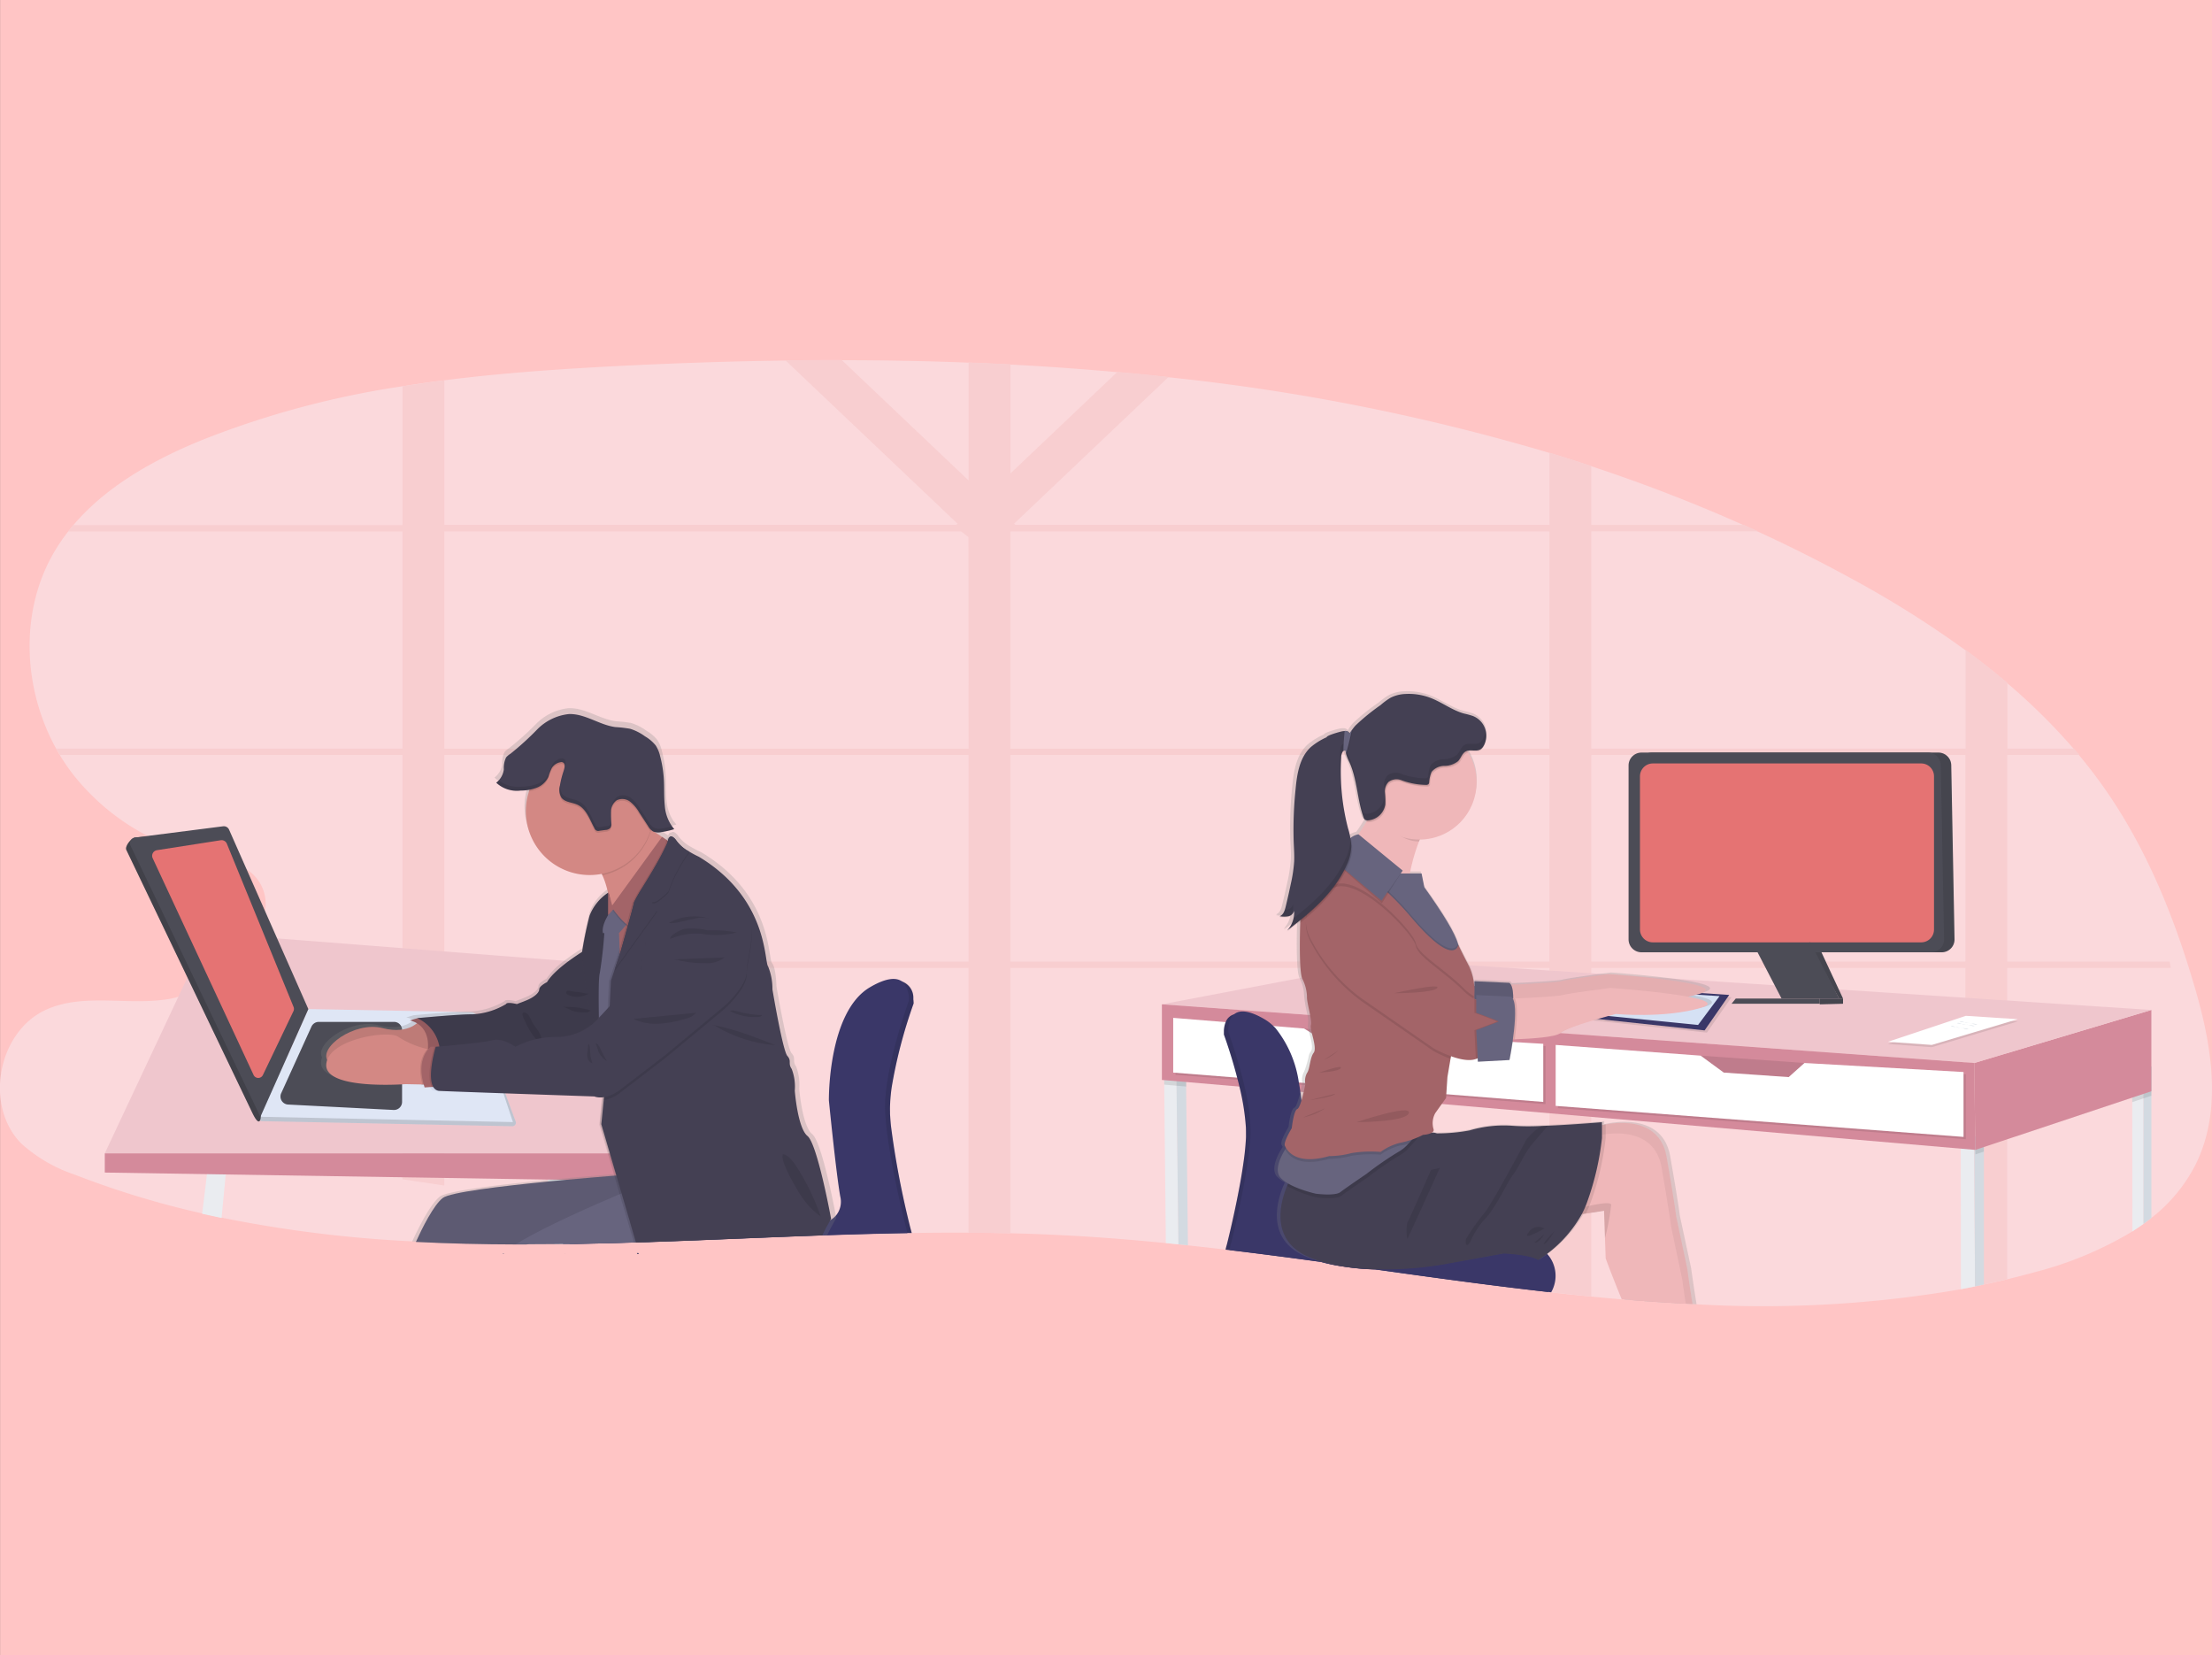 <svg xmlns="http://www.w3.org/2000/svg" xmlns:xlink="http://www.w3.org/1999/xlink" width="262.006" height="196" viewBox="0 0 262.006 196">
  <rect x="0" y="0" width="262.006" height="196" fill="#333333" stroke="none"/>
  <defs>
    <linearGradient id="linear-gradient" x1="2.566" y1="13.659" x2="2.582" y2="13.659" gradientUnits="objectBoundingBox">
      <stop offset="0" stop-color="gray" stop-opacity="0.251"/>
      <stop offset="0.54" stop-color="gray" stop-opacity="0.122"/>
      <stop offset="1" stop-color="gray" stop-opacity="0.102"/>
    </linearGradient>
    <linearGradient id="linear-gradient-2" x1="0.813" y1="11.95" x2="0.813" y2="11.964" xlink:href="#linear-gradient"/>
  </defs>
  <g id="card-15" transform="translate(324.224 594.797)">
    <rect id="Rectangle_8569-2" data-name="Rectangle 8569-2" width="262" height="196" transform="translate(-324.217 -594.797)" fill="#ffc5c5"/>
    <g id="undraw_design_tools_42tf" data-name="undraw design tools 42tf">
      <path id="Path_156321" data-name="Path 156321" d="M-64.215-456.791a18.827,18.827,0,0,1-5.177,6.212c-.306.245-.619.482-.936.713q-.642.45-1.314.885A43.2,43.2,0,0,1-83.2-444.153q-1.63.45-3.27.846-1.384.336-2.771.626c-.351.077-.7.149-1.053.225s-.754.151-1.125.225l-.533.1a137.525,137.525,0,0,1-31.285,1.787l-.5-.025-.8-.041q-3.2-.166-6.417-.424l-.81-.065-.358-.029q-1.8-.151-3.6-.331-2.373-.225-4.751-.5l-.2-.022-.167-.02h0c-5.661-.637-11.334-1.4-17.015-2.188l-.8-.112-1.443-.2-1.215-.169h0l-.36-.049-5.753-.8-.311-.043c-3.6-.493-7.223-.968-10.833-1.4l-.47-.056h0q-2.217-.264-4.432-.5l-1.125-.119-1.5-.151c-4.148-.412-8.294-.74-12.431-.945q-2.985-.15-5.982-.225-2.477-.057-4.952-.065-3.358-.017-6.73.038h-.509c-3.167.052-6.34.142-9.516.25l-.572.018h-.2c-6.752.239-13.5.556-20.238.783l-1.645.053h-.239q-3.512.114-7.015.174h-1.388l-1.044.014q-1.627.015-3.248.018h-1.326c-3.966-.011-7.916-.1-11.841-.3l-.437-.025a149.771,149.771,0,0,1-22.579-2.81q-1.15-.24-2.3-.5a105.284,105.284,0,0,1-15.035-4.571,17.915,17.915,0,0,1-6.376-3.7c-4.447-4.5-2.777-13.317,3.009-15.881,4.526-2.005,9.829-.374,14.7-1.278a7.54,7.54,0,0,0,.885-.225,12.261,12.261,0,0,0,1.8-.743c.2-.1.4-.2.6-.315a15.011,15.011,0,0,0,1.332-.815,20.4,20.4,0,0,0,2.026-1.537q.428-.365.833-.756a15.961,15.961,0,0,0,2.458-2.942,10.488,10.488,0,0,0,.675-1.269,6.71,6.71,0,0,0,.279-.7,6.615,6.615,0,0,0,.268-1.04,4.814,4.814,0,0,0-1.774-4.677,4.953,4.953,0,0,0-.45-.34,7.08,7.08,0,0,0-.977-.565c-.137-.065-.279-.128-.423-.189-2.057-.866-4.711-1.2-6.948-1.8h0a12.266,12.266,0,0,1-1.99-.691c-.407-.189-.812-.387-1.211-.594h0l-.106-.058h0a27.081,27.081,0,0,1-8.778-7.2,23.2,23.2,0,0,1-1.634-2.372c-.151-.248-.3-.5-.437-.756-3.954-7.135-4.362-16.277-.248-23.292a22.02,22.02,0,0,1,1.666-2.444q.3-.384.614-.756c3.916-4.621,9.543-7.751,15.224-10.07a107.131,107.131,0,0,1,23.745-6.369q2.475-.393,4.952-.707c6.91-.882,13.9-1.35,20.841-1.706q9.738-.492,19.563-.637,3.329-.045,6.664-.038,7.515,0,15.03.29,2.475.1,4.952.225,6.348.33,12.674.9,3.037.276,6.063.605a248.739,248.739,0,0,1,45.108,8.953q2.487.753,4.952,1.576a191.6,191.6,0,0,1,18.093,6.993q.837.377,1.67.756,5.533,2.539,10.911,5.471a121.529,121.529,0,0,1,13.639,8.553q2.547,1.869,4.952,3.9a71.4,71.4,0,0,1,7.9,7.8q.324.377.641.756,1.647,1.979,3.128,4.1c4.816,6.923,8.049,14.841,10.434,22.93C-62.282-471.294-60.882-463.369-64.215-456.791Z" fill="#fbd9dc"/>
      <path id="Path_156322" data-name="Path 156322" d="M-67.242-480.936H-86.469v-24.459h8.553q-.318-.38-.641-.756h-7.9v-7.8q-2.4-2.025-4.952-3.9v11.7h-44.33v-25.73h19.763l-1.67-.756h-18.093v-6.984q-2.477-.816-4.952-1.575v8.553h-63.263l-.151-.144,18.3-17.371q-3.026-.333-6.063-.6l-12.674,12.028v-12.921q-2.476-.13-4.952-.225v13.975l-15.03-14.265q-3.333,0-6.664.038l20.382,19.345-.151.144h-60.635v-17.121q-2.477.313-4.952.707v16.43h-38.977q-.318.372-.614.756h39.583v25.721h-41.01c.14.254.286.509.437.756h40.573v24.458h-19.957q-.4.393-.833.756h20.79v25.028q2.475.354,4.952.738v-25.766h62.1v31.36q2.475,0,4.952.065v-31.425h63.856v38.39l.2.023q2.376.267,4.751.5v-38.913h44.314v37.938c.378-.07.756-.144,1.125-.225s.7-.142,1.053-.225q1.386-.294,2.771-.626v-36.862h19.386Zm-142.255,0h-62.1v-24.459h62.1Zm0-25.208h-62.1v-25.728h61.219l.873.689Zm68.8,25.208h-63.844v-24.459h63.849Zm0-25.208h-63.844v-25.728h63.849Zm49.27,25.208h-44.312v-24.459h44.314Z" fill="#f8ced0"/>
      <path id="Path_156323" data-name="Path 156323" d="M-257.329-446.4a.356.356,0,0,1-.025.074h0a.2.2,0,0,1,.027-.074Z" fill="#eaecf0"/>
      <path id="Path_156324" data-name="Path 156324" d="M-256.154-447.482h-1.391l-1.044.014-.115-1.186-.106-1.125-.491-5.134-.016-.158v-.07l-.137-1.445,2.1-.788.257,2.1.018.155v.018l.52,4.254.16,1.3.092.759.079.65v.022Z" fill="#eaecf0"/>
      <path id="Path_156325" data-name="Path 156325" d="M-248.607-446.406l.025.074h-.167l-.025-.074Z" fill="#3a3768"/>
      <path id="Path_156326" data-name="Path 156326" d="M-229.364-446.334" fill="#3a3768"/>
      <path id="Path_156327" data-name="Path 156327" d="M-216.009-476.059v.1a57.831,57.831,0,0,0-2.6,9.941q-.066.45-.108.9c-.032.317-.056.628-.07.93-.018.353-.023.7-.014,1.022v.225c0,.151.016.306.025.466s.023.32.036.486.027.313.043.473a103.746,103.746,0,0,0,2.323,12.2s.061.2.14.529h-.509c-3.167.052-6.34.142-9.516.25l-.572.018h-.189c-6.752.239-13.5.556-20.238.783l-1.645.054h-.238q-3.511.114-7.016.173h-.621a3.792,3.792,0,0,1,.545-.615,3.937,3.937,0,0,1,.551-.427,12.392,12.392,0,0,1,3.455-1.483,2.771,2.771,0,0,1,.79-.1l1.575.031h.243l2.417.047,20.733.412h.052l.146-.029a3.887,3.887,0,0,0,.7-.248,2.459,2.459,0,0,0,1.477-1.909c0-.07.018-.144.022-.224a3,3,0,0,0,0-.329,1.228,1.228,0,0,0-.018-.242c-.018-.083-.022-.166-.038-.252-.5-2.793-1.35-11.391-1.35-11.391v.027s0-.367.02-.984v-.284c0-.137.016-.286.025-.45,0-.1.014-.2.02-.3.011-.151.025-.306.038-.468a.14.14,0,0,1,0-.029c.009-.1.018-.2.027-.311v-.034c.335-3.32,1.391-8.575,4.726-10.521,1.564-.917,2.6-1.1,3.282-.922a2.021,2.021,0,0,1,1.3,1.969v.131A3.564,3.564,0,0,1-216.009-476.059Z" fill="#3a3768"/>
      <path id="Path_156328" data-name="Path 156328" d="M-257.329-446.4a.356.356,0,0,1-.025.074h0a.2.2,0,0,1,.027-.074Z" opacity="0.1"/>
      <path id="Path_156329" data-name="Path 156329" d="M-248.607-446.406l.025.074h-.167l-.025-.074Z" opacity="0.1"/>
      <path id="Path_156330" data-name="Path 156330" d="M-229.364-446.334" opacity="0.1"/>
      <path id="Path_156331" data-name="Path 156331" d="M-216.009-476.059v.07a61.191,61.191,0,0,0-2.39,8.663h0c-.054.3-.1.591-.149.871q-.033.216-.063.432-.066.45-.108.9c-.031.317-.056.628-.07.929-.018.354-.022.7-.013,1.022v.225c0,.151.016.306.025.466s.023.322.036.486.027.313.043.473.032.313.05.47c.072.637.162,1.3.266,1.985.7,4.585,2.008,9.721,2.008,9.721s.065.207.144.554h-.509c-3.167.052-6.34.143-9.516.25l-.572.018h-.189c-6.752.239-13.5.557-20.238.783l-1.645.055h-.239q-3.512.113-7.015.172h-.639a3.829,3.829,0,0,1,.563-.637,3.746,3.746,0,0,1,.554-.432,12.537,12.537,0,0,1,3.455-1.483,2.841,2.841,0,0,1,.79-.094l1.575.031h.243l2.424.047,20.749.41h.036a.533.533,0,0,0,.162-.034,3.575,3.575,0,0,0,.7-.254,2.458,2.458,0,0,0,1.456-1.87c0-.07.018-.144.022-.225a3.011,3.011,0,0,0,0-.329,1.224,1.224,0,0,0-.018-.241c-.018-.083-.023-.182-.038-.277-.5-2.793-1.35-11.391-1.35-11.391s0-.367.02-.984v-.284c0-.137.016-.286.025-.45,0-.1.013-.2.02-.3.011-.151.025-.306.038-.468a.071.071,0,0,1,0-.029c.008-.1.017-.2.027-.31v-.034c.04-.414.1-.86.162-1.326.468-3.259,1.639-7.515,4.555-9.229,1.524-.9,2.543-1.088,3.228-.934a2,2,0,0,1,1.35,2.01v.131A3.446,3.446,0,0,1-216.009-476.059Z" opacity="0.1"/>
      <path id="Path_156332" data-name="Path 156332" d="M-257.329-446.4a.356.356,0,0,1-.025.074h0a.2.2,0,0,1,.027-.074Z" fill="#3a3768"/>
      <path id="Path_156333" data-name="Path 156333" d="M-248.607-446.406l.025.074h-.167l-.025-.074Z" fill="#3a3768"/>
      <path id="Path_156334" data-name="Path 156334" d="M-229.364-446.334" fill="#3a3768"/>
      <path id="Path_156335" data-name="Path 156335" d="M-216.585-476.25s-2.937,8.026-2.8,12.829,2.435,13.828,2.435,13.828a8.473,8.473,0,0,1,.2.824c-3.167.052-6.34.142-9.516.25l-.572.018h-.189c-6.752.239-13.5.556-20.238.783l-1.645.054h-.225q-3.512.113-7.015.173h-1.4a4.051,4.051,0,0,1,1.236-1.3l.061-.043a12.543,12.543,0,0,1,3.453-1.452,2.841,2.841,0,0,1,.79-.094l2.08.041h.243l2.505.049,20.2.4a3.373,3.373,0,0,0,.835-.272,2.345,2.345,0,0,0,.257-.137h0a2.714,2.714,0,0,0,.675-.551,2.549,2.549,0,0,0,.52-2.251c-.5-2.793-1.35-11.391-1.35-11.391s-.144-10.461,4.871-13.4c2.026-1.186,3.164-1.146,3.8-.675a.541.541,0,0,1,.054.04A2.94,2.94,0,0,1-216.585-476.25Z" fill="#3a3768"/>
      <path id="Path_156336" data-name="Path 156336" d="M-297.408-456.557l-.081.839-.491,5.152q-1.15-.24-2.3-.5l.574-4.684.194-1.591Z" fill="#eaecf0"/>
      <path id="Path_156337" data-name="Path 156337" d="M-311.812-458.222l12.257-26.088,49.374,3.851,4.551,22.237Z" fill="#efc6cd"/>
      <path id="Path_156338" data-name="Path 156338" d="M-311.812-455.947v-2.275h66.18v3.327Z" fill="#d48a9b"/>
      <path id="Path_156339" data-name="Path 156339" d="M-293.15-462.033l29.61.6a.41.41,0,0,0,.42-.4.437.437,0,0,0-.02-.139l-4.616-12.448-19.943-.38-5.9,12.077a.491.491,0,0,0,.251.648.483.483,0,0,0,.2.041Z" fill="#dfe6f5"/>
      <path id="Path_156340" data-name="Path 156340" d="M-293.15-462.033l29.61.6a.41.41,0,0,0,.42-.4.437.437,0,0,0-.02-.139l-4.616-12.448-19.943-.38-5.9,12.077a.491.491,0,0,0,.251.648.483.483,0,0,0,.2.041Z" opacity="0.15"/>
      <path id="Path_156341" data-name="Path 156341" d="M-293.388-462.553l29.916.63-4.067-12.32a1.016,1.016,0,0,0-.943-.7l-19.225-.365Z" fill="#dfe6f5"/>
      <path id="Path_156342" data-name="Path 156342" d="M-290.916-465.341l3.585-7.889a.958.958,0,0,1,.869-.558h8.911a.953.953,0,0,1,.952.952h0v8.524a.955.955,0,0,1-.955.953h-.045L-290.1-464a.952.952,0,0,1-.9-1,.931.931,0,0,1,.084-.345Z" fill="#4c4c56"/>
      <path id="Path_156343" data-name="Path 156343" d="M-273.342-466.34l.153-4.5a.691.691,0,0,1,.689-.675h2.633a.69.69,0,0,1,.675.572l.774,4.477a.691.691,0,0,1-.564.8.6.6,0,0,1-.111.01l-3.563.032a.689.689,0,0,1-.687-.691v-.023Z" fill="#d1d9ec"/>
      <path id="Path_156344" data-name="Path 156344" d="M-308.228-495.618l9.928-.828a.676.676,0,0,1,.707.4L-288.2-474.8l-5.24,11.762c.164-.369.286,2.5-.9.013l-14.92-31.125C-309.466-494.564-308.694-495.559-308.228-495.618Z" fill="#4c4c56"/>
      <path id="Path_156345" data-name="Path 156345" d="M-308.228-495.618l9.928-.828a.676.676,0,0,1,.707.4L-288.2-474.8l-5.24,11.762c.164-.369.286,2.5-.9.013l-14.92-31.125C-309.466-494.564-308.694-495.559-308.228-495.618Z" opacity="0.15"/>
      <path id="Path_156346" data-name="Path 156346" d="M-308.229-495.618l10.432-1.332a.676.676,0,0,1,.707.4l9.39,21.249-5.681,12.75-15.379-32.1a.674.674,0,0,1,.312-.9.677.677,0,0,1,.221-.064Z" fill="#4c4c56"/>
      <path id="Path_156347" data-name="Path 156347" d="M-305.625-494.123l7.542-1.175a.677.677,0,0,1,.731.414l7.9,19.325a.614.614,0,0,1-.013.5l-3.617,7.558a.609.609,0,0,1-.811.294.6.6,0,0,1-.294-.294l-11.949-25.663a.675.675,0,0,1,.317-.9A.691.691,0,0,1-305.625-494.123Z" fill="#e57373"/>
      <path id="Path_156349" data-name="Path 156349" d="M-225.151-450.581s-.155.257-.383.675l-.02.038c-.2.36-.45.833-.7,1.35l-.572.018h-.189c-6.752.239-13.5.556-20.238.783l-1.645.054h-.239q-3.512.114-7.015.173h-1.391l-1.044.013q-1.627.016-3.248.018h-1.287c-3.966-.011-7.916-.1-11.841-.3l-.437-.025c.772-1.679,2.152-4.432,3.273-5.312.867-.675,7.09-1.425,12.813-1.974l.6-.059h.013l1.6-.149c2.19-.2,4.177-.362,5.6-.473l.131-.011-.738-2.476-1.069-3.6.3-3.025.025-.243h-.034a1.969,1.969,0,0,1-.9-.112l-10.689-.369h-.194l-4.1-.146h0c-2.2-.079-3.765-.137-3.826-.148a.88.88,0,0,1-.189-.052.826.826,0,0,1-.261-.157,1.025,1.025,0,0,1-.225-.27h-.144l-.581.038-.3.02c-.011-.031-.02-.063-.032-.092-.027-.088-.054-.171-.079-.257h-.155l-2.026-.043h-.036s-5.226.4-7.956-.6h0c-1-.365-1.668-.916-1.616-1.742a1.859,1.859,0,0,1,.117-.549c-.878-1.641,3.41-4.634,6.678-3.808a5.77,5.77,0,0,0,2.714.113,3.488,3.488,0,0,0,1.35-.614,1.323,1.323,0,0,0,.11-.088c-.054-.034-.11-.063-.162-.09a2.548,2.548,0,0,0-.713-.248l.887-.259h.014s3.151-.288,5.2-.4h.014c.61-.031,1.125-.052,1.431-.043a8.812,8.812,0,0,0,4.094-1.224c.113-.3,1.314,0,1.314,0l1.051-.41c1.051-.407,1.652-.963,1.652-1.373s.939-.853.939-.853a8.888,8.888,0,0,1,2.125-2.149c.754-.583,1.537-1.1,2.118-1.465a42.59,42.59,0,0,1,.9-4.33,5.642,5.642,0,0,1,2.077-2.636l.162-.108a11.757,11.757,0,0,0-.5-1.648q-.024-.069-.054-.135c-.045-.106-.092-.209-.14-.306l-.07-.135c-.115.023-.225.043-.347.059a7.714,7.714,0,0,1-1.125.083,7.721,7.721,0,0,1-7.461-5.627v-.013a7.574,7.574,0,0,1-.27-2.026,7.39,7.39,0,0,1,.257-1.945h0c.034-.135.074-.268.117-.4a.27.27,0,0,1,.016-.045c.02-.061.041-.124.063-.185a7.912,7.912,0,0,1-1.006.088h-.225a4.75,4.75,0,0,1-1.884-.313h0a2.491,2.491,0,0,1-.416-.225.047.047,0,0,1-.018-.013,2.063,2.063,0,0,1-.464-.367,2.386,2.386,0,0,0,.916-1.594,2.929,2.929,0,0,1,.27-1.425,2.05,2.05,0,0,1,.527-.45,33.5,33.5,0,0,0,3.23-2.9,6.314,6.314,0,0,1,3.849-1.846c1.954-.061,3.673,1.3,5.609,1.555a15.52,15.52,0,0,1,1.785.2,6.181,6.181,0,0,1,1.812.918,4.58,4.58,0,0,1,1.292,1.1,3.9,3.9,0,0,1,.527,1.258,13.994,13.994,0,0,1,.45,2.883c.052,1.02,0,2.046.108,3.059a5.233,5.233,0,0,0,.864,2.46h.029a3.155,3.155,0,0,0,.279.342c-.191.061-.383.115-.578.162a9.046,9.046,0,0,1-.988.2,2.858,2.858,0,0,1-.461.038,1.322,1.322,0,0,1-.32-.029l.2.133.549.369h0l.207.137.416.277c.094-.277.225-.351.376-.333.306-.288.763.335.763.335a4.5,4.5,0,0,0,1.625,1.4,12.5,12.5,0,0,0,1.155.6c8.411,5.012,7.877,12.512,8.373,13.106s.527,2.746.527,2.746,1.24,7.312,1.8,7.945.036.853.524,1.56a5.811,5.811,0,0,1,.376,2.6s.338,4.454,1.54,5.42c1.078.867,2.519,8.157,2.8,9.647Z" fill="url(#linear-gradient)"/>
      <path id="Path_156350" data-name="Path 156350" d="M-274.449-474.042s-1.168,1.839-4.477.992-7.686,2.354-6.437,3.934,9.3-.45,9.3-.45l3.09-.626-.2-2.573Z" fill="#d38884"/>
      <path id="Path_156351" data-name="Path 156351" d="M-274.449-474.042s-1.168,1.839-4.477.992-7.686,2.354-6.437,3.934,9.3-.45,9.3-.45l3.09-.626-.2-2.573Z" opacity="0.1"/>
      <path id="Path_156352" data-name="Path 156352" d="M-273.368-474.142l-1.434-.074-.882.257s2.8.406,2.026,4.193l3.014-.182Z" fill="#a36468"/>
      <path id="Path_156353" data-name="Path 156353" d="M-273.368-474.142l-1.434-.074-.882.257s2.8.406,2.026,4.193l3.014-.182Z" opacity="0.1"/>
      <path id="Path_156354" data-name="Path 156354" d="M-254.394-482.613s-3.934,2.251-5.039,4.121c0,0-.918.45-.918.846s-.59.954-1.618,1.35l-1.031.4s-1.177-.3-1.287,0a8.559,8.559,0,0,1-4.008,1.213c-1.326-.036-6.509.45-6.509.45a4.609,4.609,0,0,1,2.611,5.111l12.248-.513,4.632-1.031,2.723-2.721Z" fill="#444053"/>
      <path id="Path_156355" data-name="Path 156355" d="M-254.394-482.613s-3.934,2.251-5.039,4.121c0,0-.918.45-.918.846s-.59.954-1.618,1.35l-1.031.4s-1.177-.3-1.287,0a8.559,8.559,0,0,1-4.008,1.213c-1.326-.036-6.509.45-6.509.45a4.609,4.609,0,0,1,2.611,5.111l12.248-.513,4.632-1.031,2.723-2.721Z" opacity="0.1"/>
      <path id="Path_156356" data-name="Path 156356" d="M-272.443-466.341l-1.733-.034-2.025-.041s-9.565.736-9.379-2.323,7.544-4.132,8.568-3.255a10.573,10.573,0,0,0,3.392,1.418c.261.07.421.108.421.108Z" fill="#d38884"/>
      <path id="Path_156357" data-name="Path 156357" d="M-272.447-466.34l-1.733-.034c-.691-2.374.11-3.682.565-4.2.261.07.421.108.421.108Z" opacity="0.1"/>
      <path id="Path_156358" data-name="Path 156358" d="M-271.275-466.21l-1.8.126-.855.059c-1.177-3.457.725-4.819.725-4.819h.563l.921.11Z" fill="#a36468"/>
      <path id="Path_156359" data-name="Path 156359" d="M-249.466-489.158l-2.134,4.051s-.326-4.1-1.276-6.036a1.718,1.718,0,0,0-.858-.952c-.9-.284,4.276-5.958,4.276-5.958a20.889,20.889,0,0,1,2.377,1.5c1.335.9,2.942,2,4.022,2.7C-241.008-492.543-249.466-489.158-249.466-489.158Z" fill="#d38884"/>
      <path id="Path_156360" data-name="Path 156360" d="M-252.2-489.082a5.756,5.756,0,0,0-2.192,2.719,45.314,45.314,0,0,0-.921,4.524s.774,6.95,1.177,7.281,1.936,7.281,1.936,7.281l1.486-.992-1.949-8.753S-251.369-488.27-252.2-489.082Z" fill="#444053"/>
      <path id="Path_156361" data-name="Path 156361" d="M-252.2-489.082a5.756,5.756,0,0,0-2.192,2.719,45.314,45.314,0,0,0-.921,4.524s.774,6.95,1.177,7.281,1.936,7.281,1.936,7.281l1.486-.992-1.949-8.753S-251.369-488.27-252.2-489.082Z" opacity="0.1"/>
      <path id="Path_156362" data-name="Path 156362" d="M-244.739-473.577h-8.573l1.389-13.524h7.184Z" fill="#a36468"/>
      <path id="Path_156363" data-name="Path 156363" d="M-264.6-446.4h.1l-.194.074Z" fill="#67647e"/>
      <path id="Path_156364" data-name="Path 156364" d="M-248.473-452.564l-1.677.644-.225.083-6.036,2.321-2.3.885-3.133,1.2h-1.278c-3.966-.011-7.916-.1-11.841-.3.761-1.668,2.091-4.337,3.176-5.2.846-.675,6.9-1.4,12.489-1.954q1.05-.1,2.057-.194l.16-.016c2.219-.2,4.227-.367,5.627-.479l.225-.018,1.76-.135.185-.185.225.963.187.77Z" fill="#67647e"/>
      <path id="Path_156365" data-name="Path 156365" d="M-264.6-446.4h.1l-.194.074Z" opacity="0.1"/>
      <path id="Path_156366" data-name="Path 156366" d="M-248.473-452.564l-1.677.644-.225.083-6.036,2.321-2.3.885-3.133,1.2h-1.278c-3.966-.011-7.916-.1-11.841-.3.761-1.668,2.091-4.337,3.176-5.2.846-.675,6.9-1.4,12.489-1.954q1.05-.1,2.057-.194l.16-.016c2.219-.2,4.227-.367,5.627-.479l.225-.018,1.76-.135.185-.185.225.963.187.77Z" opacity="0.1"/>
      <path id="Path_156367" data-name="Path 156367" d="M-264.6-446.4h.1l-.194.074Z" fill="#67647e"/>
      <path id="Path_156368" data-name="Path 156368" d="M-257.329-446.4a.356.356,0,0,1-.025.074h0a.2.2,0,0,1,.027-.074Z" fill="#67647e"/>
      <path id="Path_156369" data-name="Path 156369" d="M-248.583-446.332h-.167l-.025-.074h.167Z" fill="#67647e"/>
      <path id="Path_156370" data-name="Path 156370" d="M-247.039-454.916l-.139,4.632v.274l-.07,2.294-1.645.054h-.239q-3.512.114-7.015.173h-1.391l-1.044.014q-1.627.017-3.248.018h-1.3c1.17-.725,2.685-1.524,4.315-2.323.731-.36,1.49-.718,2.251-1.071,2.026-.941,4.076-1.83,5.748-2.539l.214-.09c.648-.275,1.236-.52,1.738-.727,1.085-.45,1.774-.72,1.821-.738Z" fill="#67647e"/>
      <path id="Path_156371" data-name="Path 156371" d="M-262.071-473.953a8.437,8.437,0,0,0,1.551,2.458c.11.108.3.207.4.088a.286.286,0,0,0,.043-.167,2.155,2.155,0,0,0-.4-1.148c-.225-.347-.491-.662-.691-1.022s-.43-1.053-.88-1.148C-262.632-475.013-262.2-474.218-262.071-473.953Z" opacity="0.1"/>
      <path id="Path_156372" data-name="Path 156372" d="M-247.089-496.559c-.032.113-.065.225-.1.333a7.582,7.582,0,0,1-5.685,5.075,1.718,1.718,0,0,0-.858-.952c-.9-.284,4.276-5.958,4.276-5.958A24.3,24.3,0,0,1-247.089-496.559Z" opacity="0.1"/>
      <path id="Path_156373" data-name="Path 156373" d="M-246.818-498.721a7.561,7.561,0,0,1-7.577,7.544,7.56,7.56,0,0,1-7.543-7.577,7.56,7.56,0,0,1,7.576-7.543,7.562,7.562,0,0,1,5.33,2.214A7.58,7.58,0,0,1-246.818-498.721Z" fill="#d38884"/>
      <path id="Path_156374" data-name="Path 156374" d="M-251.489-487.468s-1.575,1.913-1.323,3.165h1.911l1.4-1.576Z" fill="#67647e"/>
      <path id="Path_156375" data-name="Path 156375" d="M-245.885-495.546l-6.009,8.262s1.544,2.208,2.28,2.318,4.934-9.773,4.934-9.773Z" opacity="0.1"/>
      <path id="Path_156376" data-name="Path 156376" d="M-245.808-495.694l-6.012,8.274s1.544,2.206,2.28,2.316,4.934-9.77,4.934-9.77Z" fill="#a36468"/>
      <path id="Path_156377" data-name="Path 156377" d="M-252.591-485.111a52.457,52.457,0,0,1-.59,5.552c-.295.921,0,9.377,0,9.377l2.759-1.139L-250.9-484.3Z" fill="#67647e"/>
      <path id="Path_156378" data-name="Path 156378" d="M-248.607-446.406l.025.074h-.167l-.025-.074Z" opacity="0.1"/>
      <path id="Path_156379" data-name="Path 156379" d="M-229.364-446.334" opacity="0.1"/>
      <path id="Path_156380" data-name="Path 156380" d="M-226-450.395l-.137.225c-.086.14-.178.313-.3.533a.127.127,0,0,0-.016.027c-.167.308-.365.686-.565,1.1-6.752.239-13.5.556-20.238.783l-1.645.054h-.239l-.707-2.386v-.025l-.074-.252-.45-1.5-.45-1.524-.466-1.625-.171-.59-.045-.148-.734-2.5-.995-3.392.322-3.236h0l.023-.245.29-2.9.04-.86h0l.023-.45v-.128h0l.05-1.044.148-3.106.077-1.589h0l.013-.241h0l.153-3.189.434-1.3.225-.648.5-1.506.108-.371h0c.158-.565.475-1.681.772-2.755h0l.027-.092h0l.02-.07.212-.763.263-.979c.1-.376.164-.644.18-.736a14.364,14.364,0,0,1,1.008-1.8h0c1.125-1.861,2.818-4.6,3.011-5.519v-.023a1.089,1.089,0,0,1,.047-.164c.092-.275.225-.349.365-.331a.481.481,0,0,1,.178.07,1.445,1.445,0,0,1,.351.338,4.461,4.461,0,0,0,1.591,1.389l.122.07.072.043c.518.3.936.484.936.484,8.238,4.965,7.724,12.395,8.2,12.982a6.979,6.979,0,0,1,.515,2.723s1.213,7.245,1.765,7.877.038.846.515,1.546a5.735,5.735,0,0,1,.367,2.55s.331,4.411,1.508,5.368S-226-450.395-226-450.395Z" opacity="0.1"/>
      <path id="Path_156381" data-name="Path 156381" d="M-225.781-450.462l-.1.171h0c-.079.139-.2.36-.356.637l-.016.031c-.171.317-.374.7-.574,1.125h-.189c-6.752.239-13.5.556-20.238.783l-1.645.054-.7-2.395v-.025l-.074-.252-.466-1.576-.45-1.53-.45-1.528-.178-.612h0l-.77-2.629L-253-461.672l.281-2.816.038-.376.311-3.2h0l.119-2.494.146-3.014.038-.79.043-.914.018-.385.146-3.011.434-1.3.187-.56.437-1.317.092-.279s.421-1.479.828-2.944q.024-.081.045-.162c.036-.126.07-.252.106-.376h0c.036-.126.07-.25.1-.374.115-.41.225-.792.3-1.107.11-.412.185-.711.2-.808a13.274,13.274,0,0,1,1.029-1.832,40.982,40.982,0,0,0,2.946-5.321c.017-.053.032-.108.045-.164h0a.854.854,0,0,1,.2-.45c.3-.29.749.333.749.333a4.453,4.453,0,0,0,1.591,1.389,11.658,11.658,0,0,0,1.125.6c8.238,4.965,7.724,12.395,8.2,12.984a6.973,6.973,0,0,1,.515,2.721s1.213,7.245,1.765,7.877.038.846.515,1.544a5.828,5.828,0,0,1,.367,2.575s.331,4.414,1.508,5.37S-225.781-450.462-225.781-450.462Z" fill="#444053"/>
      <path id="Path_156382" data-name="Path 156382" d="M-242.578-493.8a17.378,17.378,0,0,0-2.476,4.726s-1.287,1.326-1.767,1.251.45.993.45.993l-5.057,7.009.718-2.154s1.508-5.3,1.576-5.773,3.729-5.944,4.02-7.319c.225-1.1.945-.11.945-.11A4.473,4.473,0,0,0-242.578-493.8Z" opacity="0.1"/>
      <path id="Path_156383" data-name="Path 156383" d="M-242.578-493.948a17.441,17.441,0,0,0-2.476,4.715s-1.287,1.323-1.767,1.251.45.992.45.992l-5.057,7.009.718-2.154s1.508-5.3,1.576-5.775,3.729-5.942,4.02-7.317c.225-1.1.945-.11.945-.11A4.426,4.426,0,0,0-242.578-493.948Z" fill="#444053"/>
      <path id="Path_156384" data-name="Path 156384" d="M-235.785-479.427c.038,1.607-2.316,3.8-2.426,3.93s-7.319,6.077-7.319,6.077l-5.177,3.97a4.4,4.4,0,0,1-2.026.936l.353-3.552.349-7.2a8.234,8.234,0,0,0,1.609-2.147c.036-.623,1.35-1.287,1.35-1.287s.921-.772.772-1.213a9.764,9.764,0,0,1,.488-2.555c.331-6,6.509-6.583,6.509-6.583a42.529,42.529,0,0,1,5.075,2.426C-234.131-485.378-235.821-481.032-235.785-479.427Z" opacity="0.1"/>
      <path id="Path_156385" data-name="Path 156385" d="M-271.275-466.21l-1.8.126c-.761-1.294.286-4.76.286-4.76h.146l.921.11Z" opacity="0.1"/>
      <path id="Path_156386" data-name="Path 156386" d="M-241.3-489.417s-6.178.59-6.509,6.583a9.732,9.732,0,0,0-.479,2.539c.146.441-.772,1.213-.772,1.213s-1.323.662-1.35,1.287-3.376,4.038-3.376,4.038A6.735,6.735,0,0,1-258.419-472a10.192,10.192,0,0,0-4.745,1.157s-1.575-1.1-2.723-.772-6.73.772-6.73.772-1.483,4.916.367,5.224c.225.036,18.433.662,18.433.662s1.245.587,3.119-.846,5.177-3.972,5.177-3.972,7.2-5.958,7.319-6.077,2.476-2.325,2.426-3.93,1.656-5.946-.45-7.2A42.579,42.579,0,0,0-241.3-489.417Z" fill="#444053"/>
      <path id="Path_156387" data-name="Path 156387" d="M-246.819-498.722a7.6,7.6,0,0,1-.371,2.347,3.091,3.091,0,0,1-.279-.385l-1.056-1.621a4.411,4.411,0,0,0-1.074-1.265,1.5,1.5,0,0,0-1.575-.167,1.58,1.58,0,0,0-.675,1.263,13.971,13.971,0,0,0,.038,1.49.826.826,0,0,1-.137.538.875.875,0,0,1-.581.225l-.675.092a.483.483,0,0,1-.617-.3l0-.012c-.56-1.015-.948-2.275-2-2.764-.648-.3-1.5-.281-1.92-.862a1.874,1.874,0,0,1-.162-1.416,11.026,11.026,0,0,1,.394-1.6c.119-.369.385-1.105-.2-1.179a1.554,1.554,0,0,0-1.157.675,5.993,5.993,0,0,0-.4,1.049,2.5,2.5,0,0,1-1.384,1.285,3.953,3.953,0,0,1-.954.259,7.576,7.576,0,0,1,9.534-4.887,7.576,7.576,0,0,1,5.253,7.214Z" opacity="0.1"/>
      <path id="Path_156388" data-name="Path 156388" d="M-258.871-503.85a6.137,6.137,0,0,0-.4,1.047,2.509,2.509,0,0,1-1.382,1.285,5.3,5.3,0,0,1-1.9.338,3.556,3.556,0,0,1-2.894-.932,2.37,2.37,0,0,0,.9-1.575,2.918,2.918,0,0,1,.266-1.413,2.037,2.037,0,0,1,.513-.434,33.511,33.511,0,0,0,3.164-2.876,6.171,6.171,0,0,1,3.77-1.83c1.911-.059,3.6,1.287,5.492,1.542a15.31,15.31,0,0,1,1.747.2,6,6,0,0,1,1.776.9,4.569,4.569,0,0,1,1.268,1.085,3.951,3.951,0,0,1,.515,1.247,14.009,14.009,0,0,1,.45,2.856c.052,1.008,0,2.026.108,3.029a4.791,4.791,0,0,0,1.114,2.768,9.729,9.729,0,0,1-1.533.353,1.6,1.6,0,0,1-.975-.077,1.7,1.7,0,0,1-.594-.641l-1.056-1.621a4.4,4.4,0,0,0-1.074-1.265,1.5,1.5,0,0,0-1.576-.166,1.584,1.584,0,0,0-.675,1.263,13.974,13.974,0,0,0,.038,1.49.826.826,0,0,1-.137.538.88.88,0,0,1-.583.225l-.675.092a.483.483,0,0,1-.617-.3l0-.012c-.56-1.017-.948-2.275-2-2.764-.648-.3-1.5-.281-1.92-.862a1.878,1.878,0,0,1-.162-1.416,11.026,11.026,0,0,1,.394-1.6c.119-.369.385-1.1-.2-1.182A1.554,1.554,0,0,0-258.871-503.85Z" fill="#444053"/>
      <path id="Path_156389" data-name="Path 156389" d="M-241.734-486.055a3.315,3.315,0,0,1,1.7.088,6.228,6.228,0,0,0-4.913.432C-244.831-485.272-242.175-485.994-241.734-486.055Z" opacity="0.1"/>
      <path id="Path_156390" data-name="Path 156390" d="M-241.07-484.209a10.5,10.5,0,0,0,4.126-.164,15.187,15.187,0,0,0-3.464-.254,7.95,7.95,0,0,0-2.762-.178c-.376.1-1.76.734-1.665,1.2A7.485,7.485,0,0,1-241.07-484.209Z" opacity="0.1"/>
      <path id="Path_156391" data-name="Path 156391" d="M-244.737-481.18a2.108,2.108,0,0,1,.86.09,13.1,13.1,0,0,0,3.169.349,3.314,3.314,0,0,0,2.287-.675Z" opacity="0.1"/>
      <path id="Path_156392" data-name="Path 156392" d="M-249.2-474.139a6.328,6.328,0,0,0,3.1.563,13.611,13.611,0,0,0,3.115-.6,2.078,2.078,0,0,0,1.2-.691Z" opacity="0.1"/>
      <path id="Path_156393" data-name="Path 156393" d="M-239.231-473.151a16.514,16.514,0,0,0,6.869,2.127q-1.83-.734-3.687-1.389a26.844,26.844,0,0,0-3.882-1.04,2,2,0,0,1,.7.3Z" opacity="0.1"/>
      <path id="Path_156394" data-name="Path 156394" d="M-235.831-474.441a5.721,5.721,0,0,0,1.281.07.729.729,0,0,0,.626-.225,10.95,10.95,0,0,1-2.861-.421c-.268-.063-.749-.211-.975-.052A6.16,6.16,0,0,0-235.831-474.441Z" opacity="0.1"/>
      <path id="Path_156395" data-name="Path 156395" d="M-230.026-454.335a12.671,12.671,0,0,0,1.72,2.476,12.365,12.365,0,0,0,1.29,1.107,27.571,27.571,0,0,0-3.02-6.138c-.338-.468-.842-1.139-1.456-1.224-.176.52.268,1.44.482,1.929A18.39,18.39,0,0,0-230.026-454.335Z" opacity="0.1"/>
      <path id="Path_156396" data-name="Path 156396" d="M-254.633-470.257a1.527,1.527,0,0,0,.142,1.053.756.756,0,0,0,.428.3,5.048,5.048,0,0,1-.252-1.229c-.049-.3,0-.846-.209-1.065C-254.579-470.891-254.6-470.572-254.633-470.257Z" opacity="0.1"/>
      <path id="Path_156397" data-name="Path 156397" d="M-253.463-470.671a2.4,2.4,0,0,0,1.125,1.524,16.828,16.828,0,0,1-.864-1.659c-.11-.171-.239-.416-.45-.45A6.04,6.04,0,0,0-253.463-470.671Z" opacity="0.1"/>
      <path id="Path_156398" data-name="Path 156398" d="M-254.45-477.153a2.812,2.812,0,0,1-2.228.281c-.169-.05-.563-.225-.468-.473s.551-.076.738-.054l.979.124C-255.25-477.252-254.6-477.067-254.45-477.153Z" opacity="0.1"/>
      <path id="Path_156399" data-name="Path 156399" d="M-257.766-475.55c.461-.059.876.261,1.308.434a3.964,3.964,0,0,0,1.486.2.83.83,0,0,0,.7-.226A9.744,9.744,0,0,0-257.766-475.55Z" opacity="0.1"/>
      <path id="Path_156400" data-name="Path 156400" d="M-252.2-489.084h.074l.551,1.983-.626.666Z" fill="#a36468"/>
      <g id="Group_167384" data-name="Group 167384" opacity="0.1">
        <path id="Path_156401" data-name="Path 156401" d="M-264.4-504.8a4.6,4.6,0,0,0-.1.979,2.217,2.217,0,0,0,.061-.315C-264.409-504.357-264.412-504.584-264.4-504.8Z"/>
        <path id="Path_156402" data-name="Path 156402" d="M-257.682-504.549a.4.4,0,0,1,.371.427l0,.023c.106-.374.164-.833-.3-.9a1.546,1.546,0,0,0-1.157.686,6.227,6.227,0,0,0-.4,1.049,2.5,2.5,0,0,1-1.382,1.285,5.3,5.3,0,0,1-1.9.338,3.824,3.824,0,0,1-2.7-.734,2.278,2.278,0,0,1-.268.243,3.555,3.555,0,0,0,2.9.932,5.3,5.3,0,0,0,1.9-.338,2.513,2.513,0,0,0,1.384-1.285,6.147,6.147,0,0,1,.394-1.047A1.536,1.536,0,0,1-257.682-504.549Z"/>
        <path id="Path_156403" data-name="Path 156403" d="M-245.794-496.7a1.6,1.6,0,0,1-.975-.077,1.725,1.725,0,0,1-.594-.641l-1.056-1.621a4.371,4.371,0,0,0-1.071-1.265,1.5,1.5,0,0,0-1.576-.167,1.614,1.614,0,0,0-.686,1.263v.061a1.423,1.423,0,0,1,.614-.882,1.5,1.5,0,0,1,1.576.167,4.44,4.44,0,0,1,1.074,1.265q.527.81,1.056,1.621a1.686,1.686,0,0,0,.594.641,1.587,1.587,0,0,0,.972.077,9.983,9.983,0,0,0,1.535-.353,3.217,3.217,0,0,1-.275-.34A9.5,9.5,0,0,1-245.794-496.7Z"/>
        <path id="Path_156404" data-name="Path 156404" d="M-251.846-497.183a.9.9,0,0,1-.581.225l-.675.092a.483.483,0,0,1-.617-.3l0-.012c-.56-1.017-.948-2.275-2-2.764-.648-.3-1.5-.281-1.918-.862a1.653,1.653,0,0,1-.2-1.179c-.011.07-.027.137-.038.2a1.874,1.874,0,0,0,.164,1.416c.416.581,1.272.56,1.918.862,1.053.488,1.44,1.747,2,2.764a.64.64,0,0,0,.259.308.656.656,0,0,0,.362.016l.675-.092a.875.875,0,0,0,.581-.225.813.813,0,0,0,.137-.538h0A.668.668,0,0,1-251.846-497.183Z"/>
      </g>
      <path id="Path_156405" data-name="Path 156405" d="M-158.692-444.11l-1.443-.2v-21.3l.295.09.9.277v2.05l.011.925.02,1.9v2.6l.108,9.59v.257l.038,3.376v.052Z" fill="#eaecf0"/>
      <path id="Path_156406" data-name="Path 156406" d="M-157.883-444l-.8-.113v-.437l-.038-3.376v-.257l-.108-9.59v-2.6l-.02-1.9-.011-.925v-2.05h.866v2.753l.018,2.057v2.176h0l.083,10.065v.259l.027,3.347v.054Z" fill="#d3dae1"/>
      <path id="Path_156407" data-name="Path 156407" d="M-157.882-442.8" fill="#d3dae1"/>
      <path id="Path_156408" data-name="Path 156408" d="M-70.33-468.249v18.384q-.642.45-1.314.885l-.018-15.3V-465.9Z" fill="#eaecf0"/>
      <path id="Path_156409" data-name="Path 156409" d="M-69.394-468.515v17.938c-.306.245-.619.482-.936.713v-18.385Z" fill="#d3dae1"/>
      <path id="Path_156410" data-name="Path 156410" d="M-90.29-442.462c-.554.113-1.11.225-1.666.322l-.02-16.635v-.72l1.6-.675v1.529Z" fill="#eaecf0"/>
      <path id="Path_156411" data-name="Path 156411" d="M-89.236-460.7v18.006l-1.053.225-.074-16.176v-1.526l.106-.049h0Z" fill="#d3dae1"/>
      <path id="Path_156412" data-name="Path 156412" d="M-184.632-447.446l-1.5-.151-.191-18.758v-.893h1.47v1.02Z" fill="#eaecf0"/>
      <path id="Path_156413" data-name="Path 156413" d="M-183.517-447.327l-1.125-.119-.226-18.782v-1.02h1.137v1.119Z" fill="#d3dae1"/>
      <path id="Path_156414" data-name="Path 156414" d="M-90.269-460.216l1.029-.484v2.271l-1,.335Z" opacity="0.1"/>
      <path id="Path_156415" data-name="Path 156415" d="M-69.4-468.519v3.475l-.934.313-1.335.443v-1.625l1.337-2.339Z" opacity="0.1"/>
      <path id="Path_156416" data-name="Path 156416" d="M-69.4-475.2v9.622l-20.846,6.948-.135-10.29Z" fill="#d48a9b"/>
      <path id="Path_156417" data-name="Path 156417" d="M-186.6-475.867l27.4-5.213,89.805,5.881-20.985,6.279Z" fill="#efc6cd"/>
      <path id="Path_156418" data-name="Path 156418" d="M-183.723-467.248l.009,1.116-1.134-.1-1.474-.126-.007-.891Z" opacity="0.1"/>
      <path id="Path_156419" data-name="Path 156419" d="M-158.053-463.925l-.866-.076-1.215-.1v-1.5l1.2.365h.869Z" opacity="0.1"/>
      <path id="Path_156420" data-name="Path 156420" d="M-186.6-475.868v8.953l96.354,8.285-.135-10.29Z" fill="#d48a9b"/>
      <path id="Path_156421" data-name="Path 156421" d="M-110.2-465.222h-12.586v-4.567l12.586.887Z" fill="#d48a9b"/>
      <path id="Path_156422" data-name="Path 156422" d="M-110.2-465.222h-12.586v-4.567l12.586.887Z" opacity="0.1"/>
      <path id="Path_156423" data-name="Path 156423" d="M-139.69-470.79v7.216l48.311,3.675v-7.684l-18.842-1.067-1.873,1.67-7.684-.533-2.739-2.005Z" opacity="0.1"/>
      <path id="Path_156424" data-name="Path 156424" d="M-139.958-471.058v7.218l48.311,3.673v-7.684l-18.843-1.069-1.87,1.672-7.686-.536-2.739-2.005Z" fill="#fff"/>
      <path id="Path_156425" data-name="Path 156425" d="M-169.759-473l11.427.8-.133,3.63h-7.461l-4.99-1.96Z" fill="#d48a9b"/>
      <path id="Path_156426" data-name="Path 156426" d="M-169.759-473l11.427.8-.133,3.63h-7.461l-4.99-1.96Z" opacity="0.1"/>
      <path id="Path_156427" data-name="Path 156427" d="M-184.992-474v6.482l43.832,3.475v-6.883l-16.9-1-1.805,1.337-6.815-.4-2.807-1.738Z" opacity="0.1"/>
      <path id="Path_156428" data-name="Path 156428" d="M-185.26-474.265v6.48l43.832,3.475v-6.883l-16.9-1-1.8,1.335-6.817-.4L-169.752-473Z" fill="#fff"/>
      <path id="Path_156429" data-name="Path 156429" d="M-91.374-474.241l6.144.4-10.18,3.047-5.186-.374Z" opacity="0.1"/>
      <path id="Path_156430" data-name="Path 156430" d="M-91.374-474.506l6.144.4-10.18,3.047-5.186-.374Z" fill="#fff"/>
      <path id="Path_156431" data-name="Path 156431" d="M-92.108-473.815c.243-.106.5.09.761.14.146.029.3,0,.45.029.3.04.6.241.887.14Z" fill="#d3dae1"/>
      <path id="Path_156432" data-name="Path 156432" d="M-92.425-473.632c.241-.1.5.092.759.142.148.027.3,0,.45.027.3.04.6.243.886.142Z" fill="#d3dae1"/>
      <path id="Path_156433" data-name="Path 156433" d="M-93.154-473.26c.241-.1.5.09.759.14.149.029.3,0,.45.029.3.04.6.243.887.139Z" fill="#d3dae1"/>
      <path id="Path_156434" data-name="Path 156434" d="M-132.83-477.612l13.7.9-2.919,4.193-15.062-1.609Z" opacity="0.1"/>
      <path id="Path_156435" data-name="Path 156435" d="M-133.1-477.88l13.7.9-2.919,4.2-15.064-1.609Z" fill="#3a3768"/>
      <path id="Path_156436" data-name="Path 156436" d="M-132.494-477.572l11.949.731-2.546,3.417-13.137-1.312Z" fill="#d5e1f4"/>
      <path id="Path_156437" data-name="Path 156437" d="M-157.882-442.8" fill="#3a3768"/>
      <path id="Path_156438" data-name="Path 156438" d="M-157.882-442.8" opacity="0.1"/>
      <path id="Path_156439" data-name="Path 156439" d="M-157.986-442.8" fill="#3a3768"/>
      <path id="Path_156440" data-name="Path 156440" d="M-140.506-443.307a1.107,1.107,0,0,1-.011.191,1.588,1.588,0,0,1-.018.169,3.809,3.809,0,0,1-.326,1.146h0c-5.661-.637-11.335-1.4-17.015-2.188l-.8-.112-1.443-.2-1.215-.169h0a29.17,29.17,0,0,1-3.97-.371,20.286,20.286,0,0,1-2.453-.518c-3.6-.493-7.222-.968-10.833-1.4l-.47-.056c.085-.383.158-.614.158-.614s.774-3.043,1.418-6.444c.142-.738.277-1.49.394-2.235.094-.6.18-1.186.252-1.753.04-.313.074-.619.1-.918.016-.148.029-.3.04-.45s.025-.32.036-.475.016-.293.023-.434v-.212c0-.3,0-.621-.011-.948a27.958,27.958,0,0,0-.765-4.819c-.063-.27-.128-.54-.2-.8-.02-.085-.043-.169-.065-.252-.727-2.816-1.576-5.116-1.576-5.116a.239.239,0,0,1,0-.038.123.123,0,0,0,0-.027.527.527,0,0,0,0-.056v-.4a3.4,3.4,0,0,1,.122-.7,2.273,2.273,0,0,1,.086-.239,1.485,1.485,0,0,1,1.013-.936h0c.637-.164,1.6,0,3.054.862a5.348,5.348,0,0,1,.675.464,3.014,3.014,0,0,1,.315.272c1.665,1.551,2.552,4.11,3.025,6.446.018.083.034.166.049.25.056.288.1.569.146.846.076.486.137.954.182,1.389,0,.117.025.225.036.344s.022.225.029.333c.029.351.05.675.063.95.038.729.031,1.177.031,1.177v.023a.666.666,0,0,1-.011.1.054.054,0,0,0,0,.018v.2c-.009.1-.02.2-.034.331-.02.194-.043.421-.07.675-.018.189-.04.394-.063.61-.049.45-.1.972-.162,1.521-.013.1-.025.207-.036.311-.052.47-.106.961-.162,1.456h0c-.061.563-.128,1.125-.194,1.681-.016.121-.032.243-.045.362-.167,1.35-.333,2.577-.468,3.34a3.266,3.266,0,0,0-.045.342,1.142,1.142,0,0,0,0,.117,2.231,2.231,0,0,0,0,.306,2.585,2.585,0,0,0,2.188,2.251l9.433-.187,1.4-.027.815-.016,7.353-.146h0l.675-.013,3.657-.072a2.614,2.614,0,0,1,.736.088,11.708,11.708,0,0,1,3.2,1.4,3.785,3.785,0,0,1,.826.72.265.265,0,0,1,.031.036,3.9,3.9,0,0,1,.884,2.107v.155A2.076,2.076,0,0,1-140.506-443.307Z" fill="#3a3768"/>
      <path id="Path_156441" data-name="Path 156441" d="M-157.986-442.8" opacity="0.1"/>
      <path id="Path_156442" data-name="Path 156442" d="M-140.507-443.307a1.107,1.107,0,0,1-.011.191,1.584,1.584,0,0,1-.018.169,3.95,3.95,0,0,1-.338,1.146c-5.661-.637-11.334-1.4-17.015-2.188l-.8-.113-1.443-.2-1.215-.169h0a29.165,29.165,0,0,1-3.97-.371,20.286,20.286,0,0,1-2.453-.518c-3.6-.493-7.222-.968-10.833-1.4l-.47-.056h0c.086-.4.162-.637.162-.637s.633-2.476,1.233-5.476h0c.043-.207.083-.414.124-.623l.061-.317c.14-.736.275-1.492.394-2.235.094-.6.18-1.186.252-1.753q.062-.47.1-.918c.016-.148.029-.3.041-.45s.025-.32.036-.475.016-.293.022-.434v-.212c0-.3,0-.621-.011-.948a27.75,27.75,0,0,0-.758-4.819c-.064-.273-.13-.54-.2-.8-.023-.085-.043-.169-.065-.252-.729-2.825-1.575-5.138-1.575-5.138v-.5a3.4,3.4,0,0,1,.115-.7c.025-.079.052-.16.083-.238a1.488,1.488,0,0,1,1.067-.97,4.406,4.406,0,0,1,3.011.869,5.64,5.64,0,0,1,.7.491h0c.106.088.207.176.306.27,1.652,1.56,2.532,4.114,3,6.444.018.083.034.169.049.252.056.286.1.57.146.844.077.486.135.952.18,1.384.011.119.025.236.034.349s.023.225.029.333c.029.351.05.675.063.95.038.729.032,1.177.032,1.177v.119a.028.028,0,0,0,0,.018v.2c-.01.1-.021.205-.034.331-.02.194-.043.421-.07.675-.023.187-.043.392-.065.61-.049.45-.1.972-.162,1.522-.013.1-.025.207-.036.311-.052.47-.108.966-.162,1.461h0c-.065.563-.13,1.125-.2,1.679-.016.122-.029.243-.045.362-.164,1.35-.329,2.559-.464,3.318a2.85,2.85,0,0,0-.045.367.764.764,0,0,0,0,.117,2.236,2.236,0,0,0,0,.306,2.578,2.578,0,0,0,2.188,2.217l9.433-.185,1.4-.029.817-.016,7.367-.144.689-.013,3.644-.072a2.475,2.475,0,0,1,.736.088,11.585,11.585,0,0,1,3.221,1.384,3.758,3.758,0,0,1,.837.734.372.372,0,0,1,.032.036,3.868,3.868,0,0,1,.873,2.116v.155A2.456,2.456,0,0,0-140.507-443.307Z" opacity="0.1"/>
      <path id="Path_156443" data-name="Path 156443" d="M-157.986-442.8" fill="#3a3768"/>
      <path id="Path_156444" data-name="Path 156444" d="M-140.494-441.767l-.371-.043h0c-5.661-.637-11.335-1.4-17.015-2.188l-.8-.113-1.443-.2-1.215-.169h0a29.165,29.165,0,0,1-3.97-.371,20.286,20.286,0,0,1-2.453-.518c-3.6-.493-7.223-.968-10.833-1.4a8.909,8.909,0,0,1,.225-.936s2.138-8.42,2.271-12.9a23.3,23.3,0,0,0-.7-5.469h0c-.063-.272-.126-.542-.194-.808l-.061-.252c-.763-2.96-1.67-5.435-1.67-5.435a3.608,3.608,0,0,1,.052-.916c.014-.081.032-.161.054-.241a1.83,1.83,0,0,1,.581-.972h0a.368.368,0,0,1,.043-.032c.592-.45,1.654-.482,3.545.626a5.6,5.6,0,0,1,1.056.808c.09.086.18.175.265.268a13.271,13.271,0,0,1,2.748,6.421l.047.25c.049.281.092.558.133.826v.023h0c.052.356.1.7.131,1.02h0a27.065,27.065,0,0,1,.162,2.874s-.088.889-.225,2.17c-.052.5-.113,1.064-.178,1.659v.09l-.034.315c-.115,1.037-.241,2.145-.369,3.171-.014.126-.029.25-.045.371-.144,1.155-.288,2.181-.407,2.849a2.51,2.51,0,0,0,1.941,2.974c.065.014.131.025.2.033l8.9-.176,1.4-.027.817-.018h.452l7.058-.14h.675l4.051-.081a2.545,2.545,0,0,1,.736.09,11.621,11.621,0,0,1,3.223,1.382,3.861,3.861,0,0,1,.758.644.413.413,0,0,1,.038.045A3.9,3.9,0,0,1-140.494-441.767Z" fill="#3a3768"/>
      <path id="Path_156445" data-name="Path 156445" d="M-108.676-482.451l2.753,5.9h-.461l-3.227-5.827Z" fill="#4c4c56"/>
      <path id="Path_156446" data-name="Path 156446" d="M-108.676-482.451l2.753,5.9h-.461l-3.227-5.827Z" opacity="0.1"/>
      <path id="Path_156447" data-name="Path 156447" d="M-108.675-476.554h2.753v.617l-2.753.07Z" fill="#4c4c56"/>
      <path id="Path_156448" data-name="Path 156448" d="M-108.675-476.554h2.753v.617l-2.753.07Z" opacity="0.1"/>
      <path id="Path_156449" data-name="Path 156449" d="M-130.086-504.15v20.592a1.528,1.528,0,0,0,1.528,1.528h34.323a1.517,1.517,0,0,0,1.519-1.518v-.03l-.389-20.61a1.52,1.52,0,0,0-1.519-1.49h-33.934A1.529,1.529,0,0,0-130.086-504.15Z" fill="#4c4c56"/>
      <path id="Path_156450" data-name="Path 156450" d="M-130.086-504.15v20.592a1.528,1.528,0,0,0,1.528,1.528h34.323a1.517,1.517,0,0,0,1.519-1.518v-.03l-.389-20.61a1.52,1.52,0,0,0-1.519-1.49h-33.934A1.529,1.529,0,0,0-130.086-504.15Z" opacity="0.1"/>
      <path id="Path_156451" data-name="Path 156451" d="M-131.324-504.15v20.592a1.528,1.528,0,0,0,1.528,1.528h34.323a1.516,1.516,0,0,0,1.517-1.516v-.032l-.389-20.61a1.52,1.52,0,0,0-1.517-1.49h-33.925a1.529,1.529,0,0,0-1.537,1.519Z" fill="#4c4c56"/>
      <path id="Path_156452" data-name="Path 156452" d="M-129.974-502.863v18.129a1.528,1.528,0,0,0,1.528,1.528h31.782a1.519,1.519,0,0,0,1.519-1.519v-18.15a1.52,1.52,0,0,0-1.519-1.517h-31.782a1.528,1.528,0,0,0-1.528,1.528Z" fill="#e57373"/>
      <path id="Path_156453" data-name="Path 156453" d="M-116.222-482.368l3.018,5.814h6.82l-3.41-6.651Z" fill="#4c4c56"/>
      <path id="Path_156454" data-name="Path 156454" d="M-118.626-476.554l-.5.617h10.454v-.617Z" fill="#4c4c56"/>
      <path id="Path_156455" data-name="Path 156455" d="M-162.708-497.9c-.75-2.107-.745-4.445-1.654-6.487a7.826,7.826,0,0,1-.38-.9,2.6,2.6,0,0,1-.1-.587l-.056.014-.056.016-.056.023h0l-.052.031a1.674,1.674,0,0,0,.052.2,7.358,7.358,0,0,0,.385.9c.927,2.053.921,4.4,1.683,6.527a.589.589,0,0,0,.142.25.324.324,0,0,0,.115.07C-162.7-497.87-162.7-497.884-162.708-497.9Zm0,0c-.75-2.107-.745-4.445-1.654-6.487a7.826,7.826,0,0,1-.38-.9,2.6,2.6,0,0,1-.1-.587l-.056.014-.056.016-.056.023h0l-.052.031a1.674,1.674,0,0,0,.052.2,7.358,7.358,0,0,0,.385.9c.927,2.053.921,4.4,1.683,6.527a.589.589,0,0,0,.142.25.324.324,0,0,0,.115.07C-162.7-497.87-162.7-497.884-162.708-497.9Zm0,0c-.75-2.107-.745-4.445-1.654-6.487a7.826,7.826,0,0,1-.38-.9,2.6,2.6,0,0,1-.1-.587l-.056.014-.056.016-.056.023h0l-.052.031a1.674,1.674,0,0,0,.052.2,7.358,7.358,0,0,0,.385.9c.927,2.053.921,4.4,1.683,6.527a.589.589,0,0,0,.142.25.324.324,0,0,0,.115.07C-162.7-497.87-162.7-497.884-162.708-497.9Zm0,0c-.75-2.107-.745-4.445-1.654-6.487a7.826,7.826,0,0,1-.38-.9,2.6,2.6,0,0,1-.1-.587l-.056.014-.056.016-.056.023h0l-.052.031a1.674,1.674,0,0,0,.052.2,7.358,7.358,0,0,0,.385.9c.927,2.053.921,4.4,1.683,6.527a.589.589,0,0,0,.142.25.324.324,0,0,0,.115.07C-162.7-497.87-162.7-497.884-162.708-497.9Zm0,0c-.75-2.107-.745-4.445-1.654-6.487a7.826,7.826,0,0,1-.38-.9,2.6,2.6,0,0,1-.1-.587l-.056.014-.056.016-.056.023h0l-.052.031a1.674,1.674,0,0,0,.052.2,7.358,7.358,0,0,0,.385.9c.927,2.053.921,4.4,1.683,6.527a.589.589,0,0,0,.142.25.324.324,0,0,0,.115.07C-162.7-497.87-162.7-497.884-162.708-497.9Zm0,0c-.75-2.107-.745-4.445-1.654-6.487a7.826,7.826,0,0,1-.38-.9,2.6,2.6,0,0,1-.1-.587l-.056.014-.056.016-.056.023h0l-.052.031a1.674,1.674,0,0,0,.052.2,7.358,7.358,0,0,0,.385.9c.927,2.053.921,4.4,1.683,6.527a.589.589,0,0,0,.142.25.324.324,0,0,0,.115.07C-162.7-497.87-162.7-497.884-162.708-497.9Zm0,0c-.75-2.107-.745-4.445-1.654-6.487a7.826,7.826,0,0,1-.38-.9,2.6,2.6,0,0,1-.1-.587l-.056.014-.056.016-.056.023h0l-.052.031a1.674,1.674,0,0,0,.052.2,7.358,7.358,0,0,0,.385.9c.927,2.053.921,4.4,1.683,6.527a.589.589,0,0,0,.142.25.324.324,0,0,0,.115.07C-162.7-497.87-162.7-497.884-162.708-497.9Zm39.106,20.977h0l-.173-.032.225-.049h0a.308.308,0,0,0,.065-.016h0c.25-.054.5-.115.74-.18h0l.254-.072h0l.036-.011c2.1-.619-.349-1.188-3.459-1.611h-.011c-3.358-.45-7.477-.745-7.477-.745l-1.29.171h-.011c-1.575.207-4.062.549-4.459.675-.482.16-4.569.356-5.994.419a.635.635,0,0,0-.212-.225l-4.2-.194v.578h0l-.031-.013a5.79,5.79,0,0,0-.57-2.251l-.031-.063c-1.085-2.057-1.3-2.573-1.3-2.573h0a.483.483,0,0,0-.029-.11c-.365-1.265-1.708-3.464-3.986-6.619l-.079-.11-.286-1.4-.049-.245h-1.436a18.728,18.728,0,0,1,1-3.558c.029-.072.059-.144.09-.214l.018-.041c.032-.074.068-.149.1-.225h.25a6.849,6.849,0,0,0,6.581-6.37.055.055,0,0,0,0-.018c.009-.139.014-.279.014-.419a6.712,6.712,0,0,0-.9-3.376c-.018-.031-.036-.063-.056-.094l-.036-.061-.081-.126c.513-.122,1.125.113,1.576-.176a1.144,1.144,0,0,0,.385-.464,2.426,2.426,0,0,0,.224-.675h0a.121.121,0,0,0,0-.038.028.028,0,0,0,0-.013,2.567,2.567,0,0,0,.034-.464,2.5,2.5,0,0,0-.158-.936,2.58,2.58,0,0,0-1.449-1.454,10.024,10.024,0,0,0-1.052-.286c-1.44-.385-2.659-1.335-4.052-1.864a7.359,7.359,0,0,0-3.036-.468,4.368,4.368,0,0,0-1.8.45,7.83,7.83,0,0,0-1.2.871,24.719,24.719,0,0,0-3.008,2.408,5.38,5.38,0,0,0-.438.54c-.077.11-.146.225-.224.338a.6.6,0,0,0-.542-.225h0a1.017,1.017,0,0,0-.11,0,2.358,2.358,0,0,0-.279.029c-.225.038-1.9.482-1.9.711a7.948,7.948,0,0,0-1.927,1.184c-1.35,1.236-1.652,3.194-1.823,5a46.19,46.19,0,0,0-.225,6.3c.032.765.092,1.53.056,2.3a17.221,17.221,0,0,1-.4,2.674q-.291,1.374-.628,2.737c-.108.45-.281.952-.722,1.094l.164.023a.75.75,0,0,1-.164.079,4.758,4.758,0,0,0,.572.056h.133a1.524,1.524,0,0,0,.322-.038,1.173,1.173,0,0,0,.407-.189c.018-.045.034-.09.049-.137a.765.765,0,0,0,.27-.419,3.029,3.029,0,0,1-.045.761.5.5,0,0,1-.023.11,3.107,3.107,0,0,1-.774,1.467l.225-.171a3.493,3.493,0,0,1-.225.272q.486-.365.972-.745h0a.438.438,0,0,0,.056-.043h0l.554-.437v.437h0v.1c-.045,1.553-.11,5.368.243,6.279.02.054.043.108.061.16a4.494,4.494,0,0,1,.524,2.026,16.659,16.659,0,0,0,.4,2.307,2.882,2.882,0,0,1,.072,1.042,1.479,1.479,0,0,0,.04.621c.02.1.045.2.072.315a.441.441,0,0,0,.029.119c.2.819.5,1.832.191,2.235a1.789,1.789,0,0,0-.225.45,11.523,11.523,0,0,1-.578,1.972,1.846,1.846,0,0,0-.2,1.3v.011s-.016.088-.047.225c-.038.189-.1.479-.176.8v.018a11.6,11.6,0,0,1-.389,1.335h0c-.115.306-.225.527-.353.569-.45.164-.675,2.278-.675,2.278s-1.031,1.672-.835,2.084a2.61,2.61,0,0,0,.146.277l-.1.153c-.551.885-1.35,2.492-.576,3.356a3.8,3.8,0,0,0,.923.7c-.041.09-.083.187-.128.293-.851,1.994-2.161,6.626,2.879,8.58a15.669,15.669,0,0,0,1.528.5,20.292,20.292,0,0,0,2.453.518,29.923,29.923,0,0,0,3.6.322c.536.018,1.064.023,1.575.018s.975-.016,1.438-.036c.274-.01.541-.024.8-.04a41.928,41.928,0,0,0,4.621-.506l7.2-1.29s3.025.108,4.139.747l.034.02s.182-.106.488-.313h0c.133-.09.29-.2.464-.326a15.207,15.207,0,0,0,4.292-4.776l.025-.043.245-.031h.056l.176-.025.365-.052h.065c.912-.133,1.774-.279,1.774-.279s.034,1.006.074,2.172c.014.356.025.727.038,1.087.043,1.233.081,2.354.081,2.392s.927,2.476,1.965,4.934l.81.065q3.208.258,6.417.425l.8.04.5.025c-.36-2.181-.644-4.261-.644-4.261l-1.337-6.228s-.139-1.29-1.141-7.022c-.81-4.645-5.582-4.234-7.369-3.907-.182.034-.331.065-.45.09v-.349s-3.428.288-6.527.428l-.754.032c-.718.027-1.4.043-2,.043a14.276,14.276,0,0,1-1.575-.063,14.954,14.954,0,0,0-5.12.547,20.964,20.964,0,0,1-3.952.358,1.208,1.208,0,0,0-.394-.081h-.225a.361.361,0,0,0,.225-.4,2.436,2.436,0,0,1,.2-1.922c.171-.243.45-.626.7-.975l.608-.835v-.065l.016-.245.146-2.188.351-2.026.023-.128.031-.18.022-.131.068.023h0a4.88,4.88,0,0,0,2.926.311h.016a1.293,1.293,0,0,0,.184-.079h.036v.151l.014.263,3.756-.2h.056s.146-.725.3-1.724c.011-.081.025-.164.038-.25s.034-.225.049-.329a1.257,1.257,0,0,1,.022-.16h.225a23.6,23.6,0,0,0,5.163-.572h0a1.106,1.106,0,0,0,.34-.182,14,14,0,0,1,3.422-1.332h0l.592-.176c.43-.126.844-.243,1.211-.347.851-.225,1.458-.392,1.458-.392a33.055,33.055,0,0,0,10.223-.72h0l.072-.02C-120.625-476.111-121.646-476.552-123.6-476.923Zm-41.523-29.259a1.106,1.106,0,0,0,.025.2h0a.5.5,0,0,0,.013.086.148.148,0,0,0,.018.088,1.677,1.677,0,0,0,.052.2,7.356,7.356,0,0,0,.385.9c.927,2.053.921,4.4,1.683,6.527a.589.589,0,0,0,.142.25.324.324,0,0,0,.115.07l.054.018h.063l-.025.043c-.006.011-.012.022-.018.031l-.016.025c-.3.509-.623,1.008-.948,1.45a2.125,2.125,0,0,0-.781.32l-.126.083-.054.04c-.079-.387-.187-.77-.286-1.152a26.584,26.584,0,0,1-.869-6.243v-.425c0-.545.014-1.087.047-1.632a1.341,1.341,0,0,1,.191-.716h0a.493.493,0,0,1,.333-.162Zm2.417,8.285c-.75-2.107-.745-4.445-1.654-6.487a7.653,7.653,0,0,1-.38-.9,2.6,2.6,0,0,1-.1-.587l-.056.013-.056.016-.056.022h0l-.052.032a1.675,1.675,0,0,0,.052.2,7.359,7.359,0,0,0,.385.9c.927,2.053.921,4.4,1.683,6.527a.589.589,0,0,0,.142.25.324.324,0,0,0,.115.07c-.007-.027-.014-.041-.018-.056Zm0,0c-.75-2.107-.745-4.445-1.654-6.487a7.653,7.653,0,0,1-.38-.9,2.6,2.6,0,0,1-.1-.587l-.056.013-.056.016-.056.022h0l-.052.032a1.675,1.675,0,0,0,.052.2,7.359,7.359,0,0,0,.385.9c.927,2.053.921,4.4,1.683,6.527a.589.589,0,0,0,.142.25.324.324,0,0,0,.115.07c-.007-.027-.014-.041-.018-.056Zm0,0c-.75-2.107-.745-4.445-1.654-6.487a7.653,7.653,0,0,1-.38-.9,2.6,2.6,0,0,1-.1-.587l-.056.013-.056.016-.056.022h0l-.052.032a1.675,1.675,0,0,0,.052.2,7.359,7.359,0,0,0,.385.9c.927,2.053.921,4.4,1.683,6.527a.589.589,0,0,0,.142.25.324.324,0,0,0,.115.07c-.007-.027-.014-.041-.018-.056Zm0,0c-.75-2.107-.745-4.445-1.654-6.487a7.653,7.653,0,0,1-.38-.9,2.6,2.6,0,0,1-.1-.587l-.056.013-.056.016-.056.022h0l-.052.032a1.675,1.675,0,0,0,.052.2,7.359,7.359,0,0,0,.385.9c.927,2.053.921,4.4,1.683,6.527a.589.589,0,0,0,.142.25.324.324,0,0,0,.115.07c-.007-.027-.014-.041-.018-.056Zm0,0c-.75-2.107-.745-4.445-1.654-6.487a7.653,7.653,0,0,1-.38-.9,2.6,2.6,0,0,1-.1-.587l-.056.013-.056.016-.056.022h0l-.052.032a1.675,1.675,0,0,0,.052.2,7.359,7.359,0,0,0,.385.9c.927,2.053.921,4.4,1.683,6.527a.589.589,0,0,0,.142.25.324.324,0,0,0,.115.07c-.007-.027-.014-.041-.018-.056Zm0,0c-.75-2.107-.745-4.445-1.654-6.487a7.653,7.653,0,0,1-.38-.9,2.6,2.6,0,0,1-.1-.587l-.056.013-.056.016-.056.022h0l-.052.032a1.675,1.675,0,0,0,.052.2,7.359,7.359,0,0,0,.385.9c.927,2.053.921,4.4,1.683,6.527a.589.589,0,0,0,.142.25.324.324,0,0,0,.115.07c-.007-.027-.014-.041-.018-.056Z" fill="url(#linear-gradient-2)"/>
      <path id="Path_156456" data-name="Path 156456" d="M-155.181-496.716a5.236,5.236,0,0,0-.864,1.337c-.034.074-.068.146-.1.225a21.76,21.76,0,0,0-1.332,5.435s-.617-.277-1.49-.709a22.494,22.494,0,0,1-5.154-3.216c-.45-.484-.612-.912-.239-1.211a2.779,2.779,0,0,0,.248-.225,7.075,7.075,0,0,0,.786-.932c.324-.45.644-.952.945-1.467.178-.3.347-.605.5-.9l.063-.117c.675-1.281,1.168-2.375,1.168-2.375s.225.072.59.2C-158.375-500.07-153.745-498.244-155.181-496.716Z" fill="#efb7b9"/>
      <path id="Path_156457" data-name="Path 156457" d="M-124.374-444.57s.275,2.039.623,4.191l-.8-.041q-3.206-.166-6.417-.425c-1.215-2.816-2.476-6.158-2.476-6.21s-.038-1.152-.081-2.381c-.013-.432-.029-.878-.043-1.3h0c-.023-.635-.043-1.206-.054-1.562,0-.243-.013-.387-.013-.387s-1.157.2-2.2.344l-.461.061c-.239.029-.45.052-.641.065a1.612,1.612,0,0,1-.5,0c-.356-.137.383-3.6.383-3.6l1.837-4.445.513-1.238.225-.056c.11-.027.258-.059.437-.092,1.753-.322,6.437-.731,7.232,3.891.984,5.71,1.125,6.993,1.125,6.993Z" fill="#efb7b9"/>
      <path id="Path_156458" data-name="Path 156458" d="M-122.6-435.43h0Z" fill="#efb7b9"/>
      <path id="Path_156459" data-name="Path 156459" d="M-124.374-444.57s.275,2.039.623,4.191l-.8-.041q-3.206-.166-6.417-.425c-1.215-2.816-2.476-6.158-2.476-6.21s-.038-1.152-.081-2.381c-.013-.432-.029-.878-.043-1.3h0c-.023-.635-.043-1.206-.054-1.562,0-.243-.013-.387-.013-.387s-1.157.2-2.2.344l-.461.061c-.239.029-.45.052-.641.065a1.612,1.612,0,0,1-.5,0c-.356-.137.383-3.6.383-3.6l1.837-4.445.513-1.238.225-.056c.11-.027.258-.059.437-.092,1.753-.322,6.437-.731,7.232,3.891.984,5.71,1.125,6.993,1.125,6.993Z" opacity="0.05"/>
      <path id="Path_156460" data-name="Path 156460" d="M-122.6-435.43h0Z" opacity="0.05"/>
      <path id="Path_156461" data-name="Path 156461" d="M-124.55-440.42q-3.205-.166-6.417-.425l-.81-.065-.358-.029c-1.008-2.433-1.9-4.812-1.9-4.855s-.038-1.152-.081-2.381l-.11-3.245-.151.025-.063.011h-.081l-.362.061-.2.031c-.358.059-.79.124-1.213.185l-.094.014-.248.031-.225.027h0c-.173.022-.338.04-.486.054l-.182.016a1.553,1.553,0,0,1-.5,0c-.356-.137.383-3.6.383-3.6l2.35-5.683.081-.022c.124-.031.385-.092.738-.153.133-.023.279-.045.437-.065,2.039-.261,5.919-.187,6.637,3.984.984,5.71,1.125,6.993,1.125,6.993l1.312,6.207S-124.8-442.024-124.55-440.42Z" fill="#efb7b9"/>
      <path id="Path_156462" data-name="Path 156462" d="M-134.119-448.175l-.11-3.248s-2.251.394-3.3.47l.212-.716s3.853-1.065,3.934-.464A27.393,27.393,0,0,1-134.119-448.175Z" opacity="0.1"/>
      <path id="Path_156463" data-name="Path 156463" d="M-134.038-461.655v1.627a32.49,32.49,0,0,1-1.7,7.4c-.032.1-.065.191-.1.286a10.211,10.211,0,0,1-.558,1.256c-.423.058-.833.108-1.137.13a1.612,1.612,0,0,1-.5,0c-.356-.137.38-3.6.38-3.6l2.35-5.681.083-.022.511-1.24A6.255,6.255,0,0,1-134.038-461.655Z" opacity="0.1"/>
      <path id="Path_156464" data-name="Path 156464" d="M-134.475-461.911v1.884a32.5,32.5,0,0,1-1.695,7.4c-.038.117-.081.225-.124.344s-.1.261-.155.387c-.124.3-.263.59-.41.869h0a15.025,15.025,0,0,1-4.11,4.7c-.167.128-.322.242-.45.336h-.011c-.225.153-.387.263-.491.329l-.113.07c-1.067-.656-4.1-.766-4.1-.766l-7.076,1.285a40.78,40.78,0,0,1-4.675.531l-.8.038c-.464.019-.945.029-1.438.032-.4,0-.8,0-1.215-.016h0a29.325,29.325,0,0,1-3.97-.37,20,20,0,0,1-2.142-.475,15.1,15.1,0,0,1-1.483-.5c-4.951-1.945-3.662-6.556-2.827-8.553.045-.106.088-.2.128-.293.184-.407.322-.646.322-.646l.329-.794h0l.538-1.3.119-.286.034-.083.4-.966,5.627-.729,4.134-.536,1.258-.162.853-.11,1.627-.212.612-.079a7.514,7.514,0,0,1,1.141-.09,1.594,1.594,0,0,1,.608.09,20.619,20.619,0,0,0,3.88-.356,14.417,14.417,0,0,1,5.026-.547,28.046,28.046,0,0,0,3.491.022h0l.288-.013.373-.016h.081C-137.848-461.623-134.475-461.911-134.475-461.911Z" fill="#444053"/>
      <path id="Path_156465" data-name="Path 156465" d="M-154.72-456.258s-2.7,6.147-2.813,6.255a5.537,5.537,0,0,0,0,1.913c.108-.113,3.853-8.413,3.853-8.413Z" opacity="0.1"/>
      <path id="Path_156466" data-name="Path 156466" d="M-141.635-461.457a7.035,7.035,0,0,0-1.776,1.594c-.41.711-4.152,7.785-5.08,8.823a22.693,22.693,0,0,0-2.077,2.955c-.108.187-.108,1.362.547.241a9.148,9.148,0,0,1,1.776-2.7c1.283-1.391,2.7-4.535,3.25-5.163s1.312-2.514,2.269-3.635l1.832-2.14Z" opacity="0.1"/>
      <path id="Path_156467" data-name="Path 156467" d="M-141.306-449.319a1.358,1.358,0,0,0-1.857.464C-144.063-447.737-141.306-449.319-141.306-449.319Z" opacity="0.1"/>
      <path id="Path_156468" data-name="Path 156468" d="M-140.131-448.981s-.792,1.382-1.175,1.492S-140.131-448.981-140.131-448.981Z" opacity="0.1"/>
      <path id="Path_156469" data-name="Path 156469" d="M-141.311-448.637s-.628,1.094-1.175.984Z" opacity="0.1"/>
      <path id="Path_156470" data-name="Path 156470" d="M-145.728-478.168s5.791-.245,6.365-.437,5.654-.846,5.654-.846,15.053,1.064,10.765,2.35-10.108.736-10.108.736-5.683,1.477-6.556,2.251-7.322.792-7.322.792Z" fill="#efb7b9"/>
      <path id="Path_156471" data-name="Path 156471" d="M-145.728-478.168s5.791-.245,6.365-.437,5.654-.846,5.654-.846,15.053,1.064,10.765,2.35-10.108.736-10.108.736-5.683,1.477-6.556,2.251-7.322.792-7.322.792Z" opacity="0.05"/>
      <path id="Path_156472" data-name="Path 156472" d="M-166.329-491.361s-5.3,1.8-2.732,6.392a20.466,20.466,0,0,0,5.874,6.752l8.523,5.9s3.578,2.048,5.217,1.2l2.676-.225.45-7.022s-2.251,1.749-4.7-.675-5.465-4.072-5.71-5.381S-163.243-492.482-166.329-491.361Z" fill="#a36468"/>
      <path id="Path_156473" data-name="Path 156473" d="M-149.584-476.5s2.759.983,2.651,1.037-2.651,1.011-2.651,1.011l.191,3.743,3.743-.2s1.366-6.815.191-7.5l-4.126-.191Z" fill="#67647e"/>
      <path id="Path_156474" data-name="Path 156474" d="M-149.584-476.5s2.759.983,2.651,1.037-2.651,1.011-2.651,1.011l.191,3.743,3.743-.2s1.366-6.815.191-7.5l-4.126-.191Z" opacity="0.1"/>
      <path id="Path_156475" data-name="Path 156475" d="M-155.181-496.716a5.236,5.236,0,0,0-.864,1.337c-.034.074-.068.146-.1.225-2.01,0-3.455-1.562-4.688-2.96-.225-.259-.8.133-.981-.158-.02-.034-.041-.068-.063-.1l.063-.117c.675-1.281,1.168-2.375,1.168-2.375s.225.072.59.2C-158.375-500.069-153.745-498.244-155.181-496.716Z" opacity="0.1"/>
      <path id="Path_156476" data-name="Path 156476" d="M-149.329-502.149a6.775,6.775,0,0,1-6.711,6.772h-.065a6.764,6.764,0,0,1-5.082-2.3,6.712,6.712,0,0,1-.621-.822,6.777,6.777,0,0,1,2.042-9.364,6.778,6.778,0,0,1,9.364,2.042,6.781,6.781,0,0,1,1.074,3.667Z" fill="#efb7b9"/>
      <path id="Path_156477" data-name="Path 156477" d="M-156.221-460.138s-.515.63-1.085,1.218a4.237,4.237,0,0,1-1.184.968,38.8,38.8,0,0,0-3.77,2.6s-2.458,1.668-3.086,2.158-2.9.191-2.9.191a12.983,12.983,0,0,1-3.532-1.355,8.649,8.649,0,0,1,.45-.936l1.42-3.444,5.627-.727Z" opacity="0.1"/>
      <path id="Path_156478" data-name="Path 156478" d="M-156.331-460.574s-.513.63-1.083,1.218a4.386,4.386,0,0,1-1.184.968,38.218,38.218,0,0,0-3.77,2.6s-2.46,1.668-3.088,2.158-2.894.191-2.894.191-3.115-.675-4.209-1.913c-.765-.862.027-2.46.567-3.34a6.924,6.924,0,0,1,.416-.621Z" fill="#67647e"/>
      <path id="Path_156479" data-name="Path 156479" d="M-152.287-481.746c-1.859-.164-7.979-7.652-7.979-7.652l.139-.191,1.283-1.776h3l.331,1.639c2.282,3.2,3.626,5.426,3.99,6.7C-151.259-482.1-151.509-481.677-152.287-481.746Z" fill="#67647e"/>
      <path id="Path_156480" data-name="Path 156480" d="M-152.287-481.75c-1.859-.164-7.979-7.652-7.979-7.652l.139-.191a34.788,34.788,0,0,1,3.086,3.223c4.479,5.271,5.366,3.8,5.519,3.34C-151.259-482.1-151.509-481.677-152.287-481.75Z" opacity="0.1"/>
      <path id="Path_156481" data-name="Path 156481" d="M-156.332-460.574s-.513.63-1.083,1.218a3.061,3.061,0,0,1-.939.2,6.738,6.738,0,0,0-2.35,1.094,14.157,14.157,0,0,0-3.441.135,10.369,10.369,0,0,1-2.651.356c-3.851,1.1-4.916-.568-5.2-1.125a6.776,6.776,0,0,1,.416-.62Z" opacity="0.1"/>
      <path id="Path_156482" data-name="Path 156482" d="M-149.642-476.842a2.52,2.52,0,0,1-.034.313c-.014.1-.027.2-.043.3a4.959,4.959,0,0,1-.493,1.6c-.491.819-1.994,4.015-1.994,4.015l-.1.59-.052.308-.054.3-.367,2.154-.164,2.487s-.9,1.256-1.283,1.8a2.465,2.465,0,0,0-.191,1.913c.137.574-1.256.655-1.256.655a10.063,10.063,0,0,1-2.678.93,6.745,6.745,0,0,0-2.35,1.089,14.01,14.01,0,0,0-3.441.137,10.282,10.282,0,0,1-2.651.356c-4.123,1.173-5.053-.821-5.244-1.231s.819-2.075.819-2.075.225-2.1.655-2.269.957-2.948.957-2.948a1.947,1.947,0,0,1,.191-1.312c.356-.464.329-1.776.792-2.4s-.491-2.732-.326-3.279-.52-2.759-.466-3.333a4.963,4.963,0,0,0-.574-2.185c-.374-.979-.268-5.33-.225-6.577,0-.212.011-.333.011-.333s.382-1.231,1.393-3.689a5.01,5.01,0,0,1,3.277-2.8c.135-.04.273-.073.412-.1a2.979,2.979,0,0,1,.581.146,13.654,13.654,0,0,1,4.663,3.151,35.032,35.032,0,0,1,2.843,3c5.125,6.023,5.543,3.212,5.543,3.212s.225.513,1.281,2.561A6.529,6.529,0,0,1-149.642-476.842Z" fill="#a36468"/>
      <path id="Path_156483" data-name="Path 156483" d="M-158.08-491.7l-5.141-4.1s-1.852.225-2.618,3.336l5.292,4.634Z" opacity="0.1"/>
      <path id="Path_156484" data-name="Path 156484" d="M-158.08-491.7l-.9,1.258-.914,1.29-.689,1.011-4.225-3.558-.727-.63-.407-.347a4.756,4.756,0,0,1,1.726-2.926,2.153,2.153,0,0,1,.9-.4Z" fill="#67647e"/>
      <path id="Path_156485" data-name="Path 156485" d="M-122.728-475.462c-4.29,1.283-10.108.738-10.108.738s-5.683,1.474-6.556,2.251c-.563.493-3.437.675-5.4.75-1.092.04-1.909.043-1.909.043l1.2-4.846.693-.032c1.555-.072,5.222-.257,5.672-.407.574-.191,5.654-.846,5.654-.846S-118.441-476.747-122.728-475.462Z" fill="#efb7b9"/>
      <path id="Path_156486" data-name="Path 156486" d="M-149.719-476.239a4.959,4.959,0,0,1-.493,1.6c-.491.819-1.994,4.015-1.994,4.015l-.207,1.213a14.664,14.664,0,0,1-2.026-.932l-8.53-5.908A20.433,20.433,0,0,1-168.843-483c-2.568-4.594,2.732-6.392,2.732-6.392,3.086-1.125,9.343,5.627,9.588,6.939s3.252,2.951,5.71,5.381A4.945,4.945,0,0,0-149.719-476.239Z" opacity="0.1"/>
      <path id="Path_156487" data-name="Path 156487" d="M-149.642-476.843c-.02.214-.045.419-.077.615a4.96,4.96,0,0,1-.493,1.6c-.491.819-1.994,4.015-1.994,4.015l-.1.59a14.545,14.545,0,0,1-2.138-.972l-8.525-5.918a20.433,20.433,0,0,1-5.874-6.752c-2.568-4.594,2.732-6.394,2.732-6.394,3.086-1.125,9.343,5.627,9.588,6.939s3.252,2.951,5.71,5.384a4.885,4.885,0,0,0,1.17.891Z" opacity="0.1"/>
      <path id="Path_156488" data-name="Path 156488" d="M-146.113-476.718l-.437,7.02-2.678.225a1.267,1.267,0,0,1-.182.079c-1.706.626-5.035-1.281-5.035-1.281l-8.523-5.908a20.433,20.433,0,0,1-5.874-6.752c-2.568-4.594,2.732-6.392,2.732-6.392,3.086-1.125,9.343,5.627,9.588,6.939s3.252,2.951,5.71,5.381a4.876,4.876,0,0,0,1.229.9A3.355,3.355,0,0,0-146.113-476.718Z" fill="#a36468"/>
      <path id="Path_156489" data-name="Path 156489" d="M-146.113-476.719l-.437,7.02-2.678.225a1.267,1.267,0,0,1-.182.079l-.173-3.412s2.541-.956,2.651-1.011-2.651-1.037-2.651-1.037v-1.632A3.354,3.354,0,0,0-146.113-476.719Z" opacity="0.1"/>
      <path id="Path_156490" data-name="Path 156490" d="M-144.8-471.736c-1.092.04-1.909.043-1.909.043l1.211-4.835.693-.032C-144.364-475.792-144.555-473.536-144.8-471.736Z" opacity="0.1"/>
      <path id="Path_156491" data-name="Path 156491" d="M-149.366-474.862s2.759.984,2.651,1.038-2.651,1.01-2.651,1.01l.191,3.743,3.743-.2s1.366-6.815.191-7.5l-4.125-.191Z" fill="#67647e"/>
      <path id="Path_156492" data-name="Path 156492" d="M-165.733-470.381a5.63,5.63,0,0,1-1.695,1.105Z" opacity="0.1"/>
      <path id="Path_156493" data-name="Path 156493" d="M-167.941-467.786s2.266-.083,2.539-.547S-167.941-467.786-167.941-467.786Z" opacity="0.1"/>
      <path id="Path_156494" data-name="Path 156494" d="M-169.061-464.536c.137,0,2.867-.383,2.978-.738Z" opacity="0.1"/>
      <path id="Path_156495" data-name="Path 156495" d="M-169.908-462.458a7.478,7.478,0,0,0,2.649-1.094Z" opacity="0.1"/>
      <path id="Path_156496" data-name="Path 156496" d="M-163.543-461.914s5.928,0,6.2-1.092S-163.543-461.914-163.543-461.914Z" opacity="0.1"/>
      <path id="Path_156497" data-name="Path 156497" d="M-159.091-477.184c.11,0,4.672,0,5.109-.628S-159.091-477.184-159.091-477.184Z" opacity="0.1"/>
      <path id="Path_156498" data-name="Path 156498" d="M-164.115-495.073a4.5,4.5,0,0,1,.058.675,4.267,4.267,0,0,1-.068.749,6.512,6.512,0,0,1-.423,1.366l-.047.11c-.068.158-.14.311-.214.464a12.782,12.782,0,0,1-1.179,1.945,21.29,21.29,0,0,1-3.538,3.68q-.345.291-.7.574c0-.212.011-.333.011-.333s.383-1.231,1.393-3.689a5.01,5.01,0,0,1,3.277-2.8l-.407-.347a4.756,4.756,0,0,1,1.726-2.926C-164.185-495.433-164.142-495.26-164.115-495.073Z" opacity="0.1"/>
      <path id="Path_156499" data-name="Path 156499" d="M-150.32-505.67a.826.826,0,0,0-.2.079c-.428.236-.551.8-.9,1.15a2.594,2.594,0,0,1-1.607.551,1.984,1.984,0,0,0-1.519.707,3.626,3.626,0,0,0-.286,1.251.4.4,0,0,1-.088.207.4.4,0,0,1-.275.09,8.72,8.72,0,0,1-3-.581,1.6,1.6,0,0,0-1.449.225,1.645,1.645,0,0,0-.428,1.274v.04a8.825,8.825,0,0,1,.04,1.35,2.228,2.228,0,0,1-1.177,1.65,2.086,2.086,0,0,1-.851.243.685.685,0,0,1-.338-.05c.2-.342.392-.675.567-1.015a6.777,6.777,0,0,1,2.162-9.338,6.779,6.779,0,0,1,9.338,2.162Z" opacity="0.1"/>
      <path id="Path_156500" data-name="Path 156500" d="M-148.465-506.533a1.143,1.143,0,0,1-.376.461c-.513.333-1.249-.034-1.785.263-.43.236-.551.8-.9,1.15a2.582,2.582,0,0,1-1.607.551,1.984,1.984,0,0,0-1.519.707,3.648,3.648,0,0,0-.286,1.251.382.382,0,0,1-.088.207.406.406,0,0,1-.275.09,8.768,8.768,0,0,1-3-.581,1.6,1.6,0,0,0-1.447.225,1.569,1.569,0,0,0-.43,1.276,10.03,10.03,0,0,1,.043,1.386,2.25,2.25,0,0,1-2.026,1.893.552.552,0,0,1-.416-.106.589.589,0,0,1-.137-.248c-.75-2.107-.743-4.445-1.652-6.489a7.113,7.113,0,0,1-.38-.9c-.018-.063-.036-.128-.049-.194a2.893,2.893,0,0,1-.054-.394.568.568,0,0,0-.256.106.477.477,0,0,0-.072.077,1.329,1.329,0,0,0-.189.713,26.981,26.981,0,0,0,.81,8.366,8.781,8.781,0,0,1,.389,2.1,5.61,5.61,0,0,1-.54,2.226c-1.411,3.255-4.247,5.638-7.067,7.792a3.136,3.136,0,0,0,.837-2.325.918.918,0,0,1-.713.639,2.723,2.723,0,0,1-1.006-.016c.432-.142.6-.65.709-1.092q.33-1.35.614-2.726a17.286,17.286,0,0,0,.4-2.66c.034-.761-.025-1.524-.056-2.287a46.358,46.358,0,0,1,.224-6.268c.167-1.8.469-3.747,1.789-4.976a7.848,7.848,0,0,1,1.891-1.179c0-.225,1.651-.675,1.868-.707a1.961,1.961,0,0,1,.275-.031.565.565,0,0,1,.587.308c.081-.146.171-.29.266-.428a5.287,5.287,0,0,1,.428-.538A24.839,24.839,0,0,1-160.7-511.3a7.771,7.771,0,0,1,1.179-.869,4.265,4.265,0,0,1,1.767-.45,7.188,7.188,0,0,1,2.982.468c1.368.527,2.564,1.472,3.979,1.855a9.625,9.625,0,0,1,1.033.286,2.5,2.5,0,0,1,1.409,3.243,2.341,2.341,0,0,1-.1.228Z" fill="#444053"/>
      <g id="Group_167385" data-name="Group 167385" opacity="0.1">
        <path id="Path_156501" data-name="Path 156501" d="M-171.258-486.374a3.13,3.13,0,0,0,.2-1.328.924.924,0,0,1-.716.639,1.359,1.359,0,0,1-.261.038,1.132,1.132,0,0,1-.635.819,2.744,2.744,0,0,0,1.006.018A1.119,1.119,0,0,0-171.258-486.374Z"/>
        <path id="Path_156502" data-name="Path 156502" d="M-148.3-508.327a2.525,2.525,0,0,1-.27,1.022,1.17,1.17,0,0,1-.378.45c-.511.333-1.249-.031-1.785.263-.428.236-.551.8-.9,1.15a2.582,2.582,0,0,1-1.607.551,2.012,2.012,0,0,0-1.519.707,3.626,3.626,0,0,0-.286,1.251.317.317,0,0,1-.327.3l-.035,0a8.723,8.723,0,0,1-3-.583,1.6,1.6,0,0,0-1.449.225,1.651,1.651,0,0,0-.428,1.276,9.55,9.55,0,0,1,.041,1.384,2.237,2.237,0,0,1-2.026,1.9.553.553,0,0,1-.416-.106.6.6,0,0,1-.137-.25c-.749-2.107-.745-4.445-1.654-6.487a7.641,7.641,0,0,1-.378-.9,2.6,2.6,0,0,1-.106-.587.5.5,0,0,0-.329.182,1.381,1.381,0,0,0-.189.714,27.091,27.091,0,0,0,.225,5.4,27.125,27.125,0,0,1-.11-4.533,1.329,1.329,0,0,1,.189-.713.475.475,0,0,1,.329-.182,2.6,2.6,0,0,0,.1.587,7.481,7.481,0,0,0,.38.9c.9,2.044.9,4.38,1.652,6.486a.606.606,0,0,0,.139.25.54.54,0,0,0,.414.124,2.251,2.251,0,0,0,2.03-1.891,9.875,9.875,0,0,0-.043-1.386,1.69,1.69,0,0,1,.43-1.276,1.565,1.565,0,0,1,1.447-.225,8.744,8.744,0,0,0,3,.581.405.405,0,0,0,.275-.09.391.391,0,0,0,.088-.209,3.564,3.564,0,0,1,.286-1.249,1.984,1.984,0,0,1,1.519-.709,2.594,2.594,0,0,0,1.609-.549c.34-.353.461-.914.9-1.152.533-.3,1.272.072,1.785-.261a1.143,1.143,0,0,0,.376-.461,2.556,2.556,0,0,0,.16-1.9Z"/>
        <path id="Path_156503" data-name="Path 156503" d="M-164.275-495.387a5.629,5.629,0,0,1-.538,2.226c-1.263,2.91-3.666,5.125-6.176,7.1a3.153,3.153,0,0,1-.783,1.576c2.818-2.152,5.658-4.535,7.067-7.79a5.61,5.61,0,0,0,.54-2.226,5.045,5.045,0,0,0-.115-.979A.715.715,0,0,1-164.275-495.387Z"/>
      </g>
      <path id="Path_156504" data-name="Path 156504" d="M-163.993-508.352c-.2.932-.482,2.143-.691,2.766a3.247,3.247,0,0,1-.054-.394.557.557,0,0,0-.254.106c0-.655.079-1.63.146-2.359a.569.569,0,0,1,.59.308A3.917,3.917,0,0,1-163.993-508.352Z" opacity="0.1"/>
      <path id="Path_156505" data-name="Path 156505" d="M-164.1-508.352c-.2.932-.482,2.143-.691,2.766a2.892,2.892,0,0,1-.054-.394.568.568,0,0,0-.257.106c0-.655.079-1.63.148-2.359a.566.566,0,0,1,.588.308C-164.286-508.068-164.185-508.212-164.1-508.352Z" fill="#67647e"/>
    </g>
  </g>
</svg>
